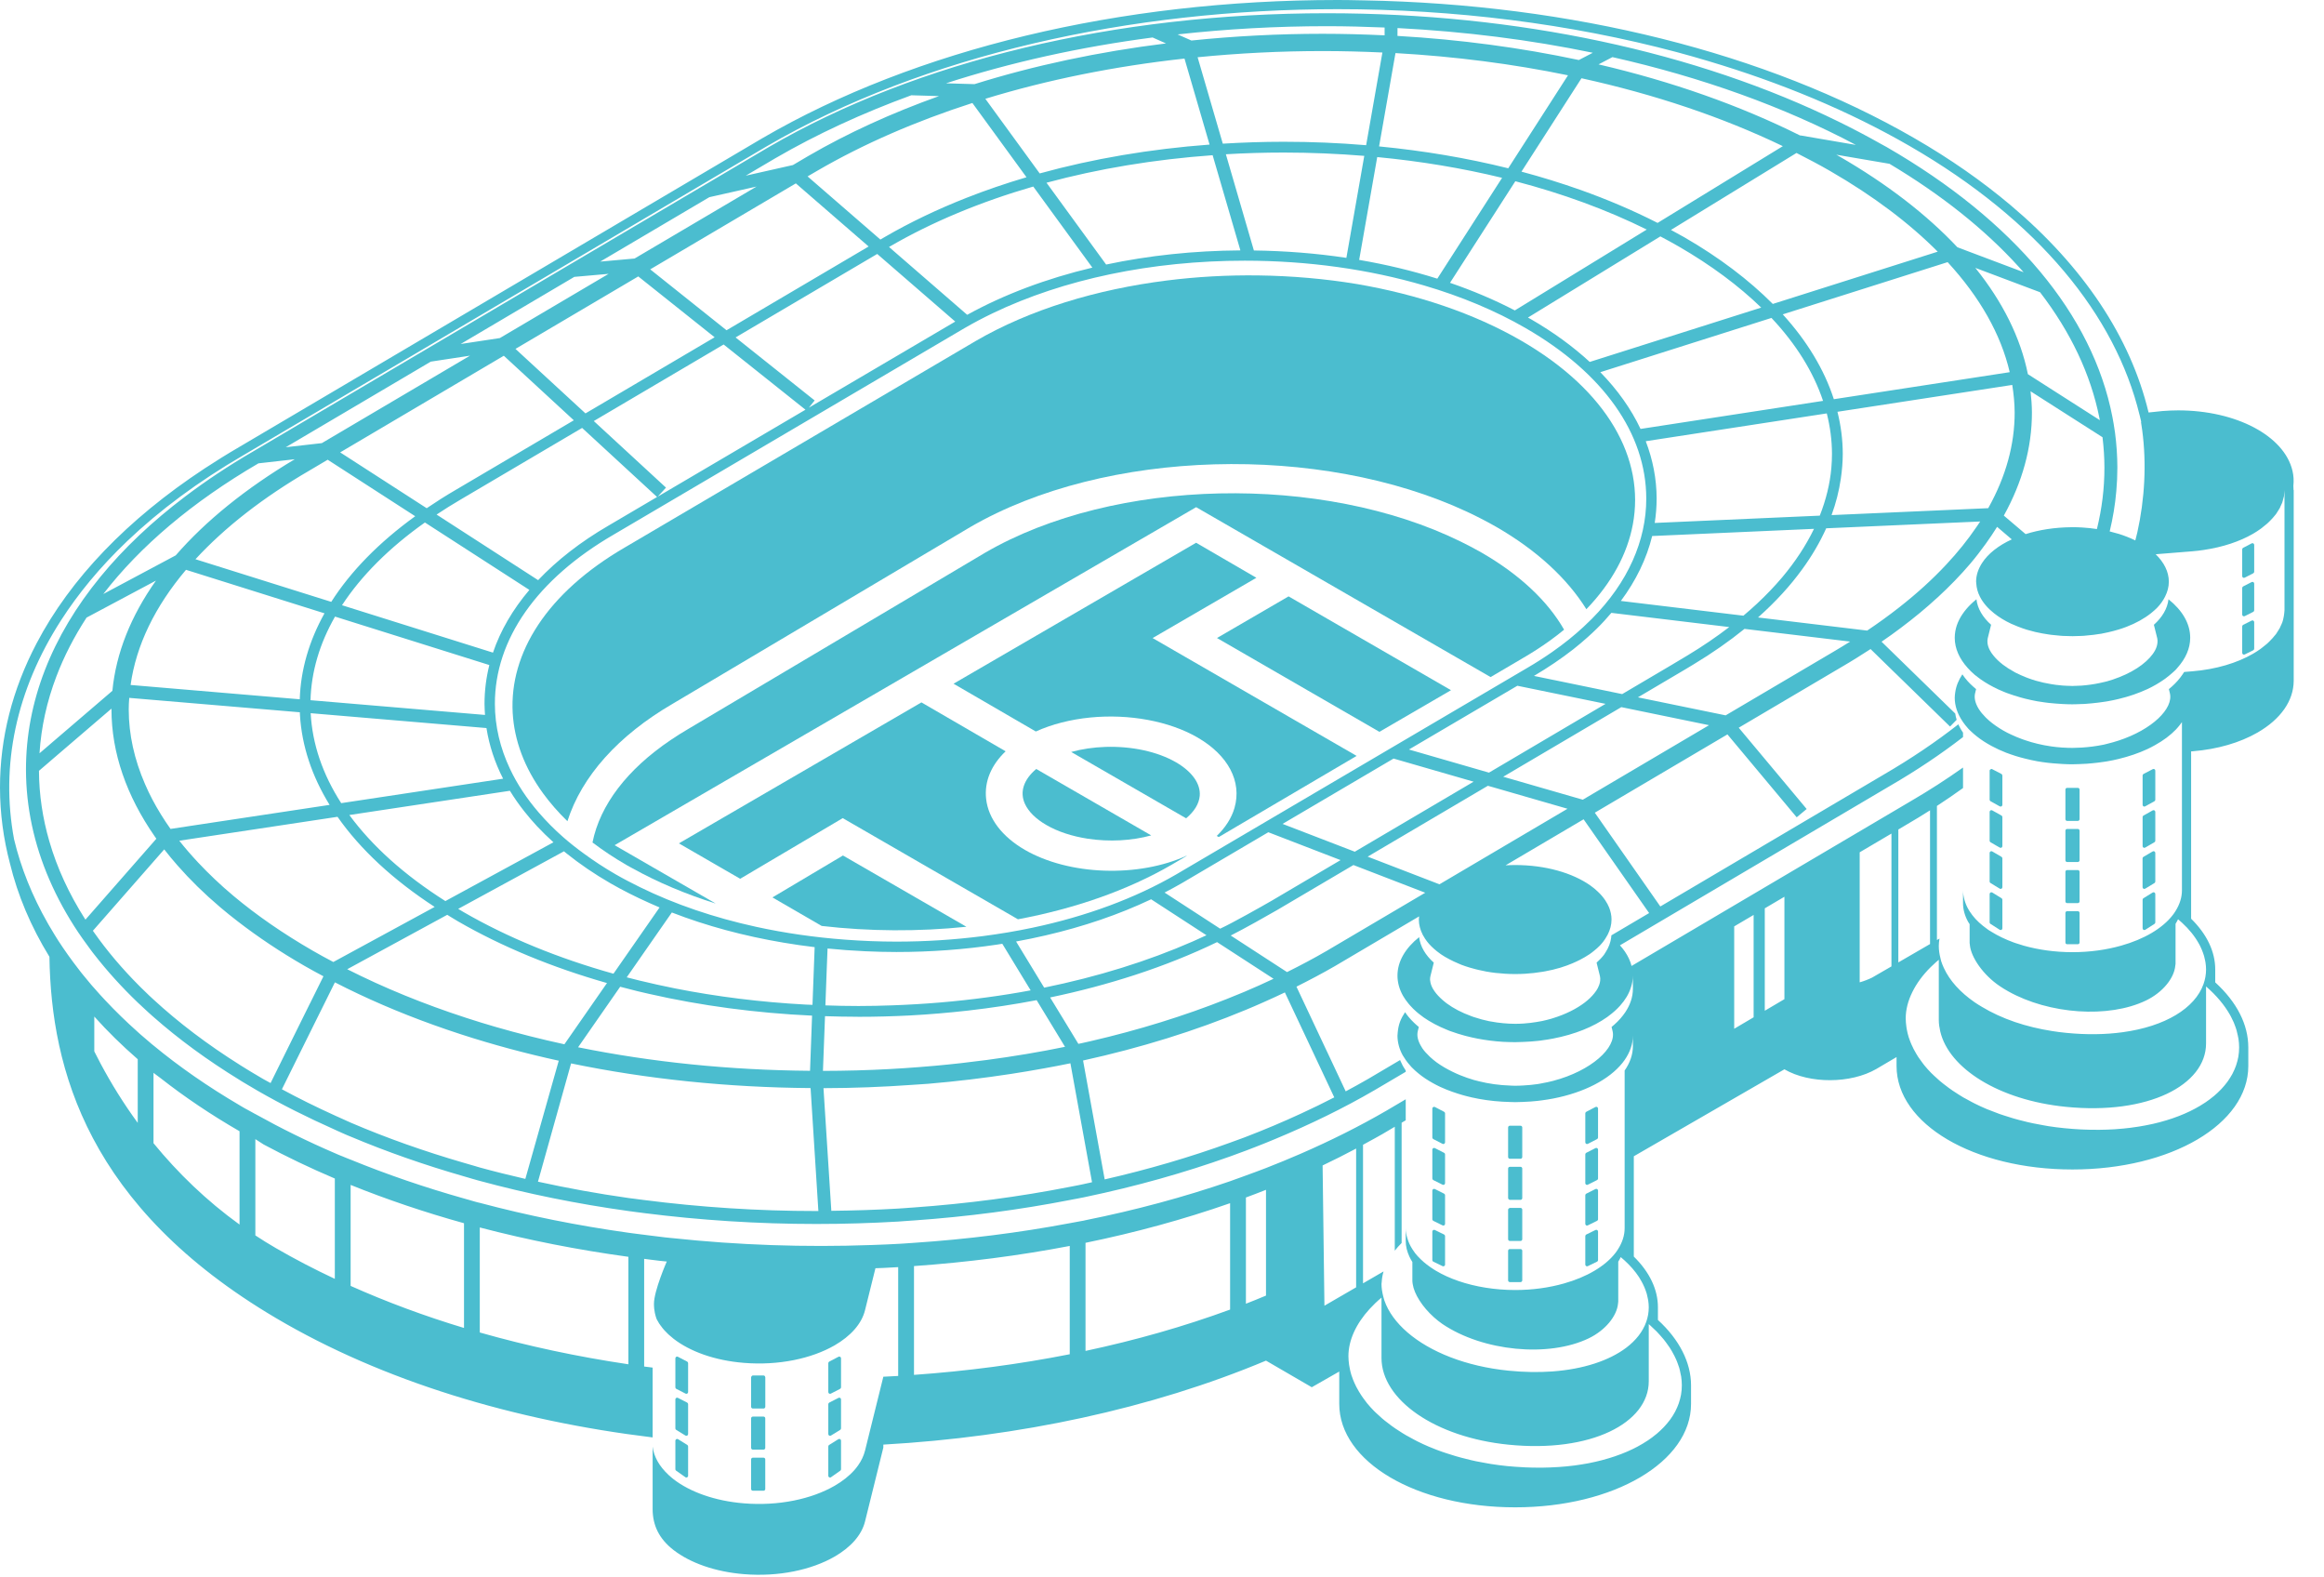 <svg width="56" height="38" viewBox="0 0 56 38" fill="none" xmlns="http://www.w3.org/2000/svg">
<path d="M54.052 13.197L54.257 13.09C54.285 13.075 54.318 13.096 54.318 13.127V13.774C54.318 13.789 54.309 13.804 54.295 13.811L54.09 13.916C54.062 13.931 54.029 13.91 54.029 13.879V13.234C54.029 13.219 54.038 13.204 54.052 13.197Z" fill="#4BBDCF"/>
<path d="M54.052 15.053L54.257 14.95C54.285 14.936 54.318 14.956 54.318 14.988V15.627C54.318 15.643 54.309 15.658 54.295 15.665L54.09 15.766C54.062 15.78 54.029 15.759 54.029 15.728V15.091C54.029 15.075 54.038 15.06 54.052 15.053Z" fill="#4BBDCF"/>
<path d="M54.257 14.022L54.052 14.127C54.038 14.134 54.029 14.149 54.029 14.165V14.806C54.029 14.837 54.062 14.857 54.09 14.843L54.295 14.74C54.309 14.733 54.318 14.718 54.318 14.703V14.059C54.318 14.028 54.285 14.008 54.257 14.022Z" fill="#4BBDCF"/>
<path d="M48.13 20.386L48.188 20.419C48.215 20.435 48.25 20.416 48.25 20.383V19.683C48.25 19.668 48.242 19.655 48.229 19.647L48.005 19.522C47.977 19.507 47.943 19.527 47.943 19.559V20.253C47.943 20.268 47.951 20.282 47.964 20.29L48.13 20.386Z" fill="#4BBDCF"/>
<path d="M48.188 19.426L47.965 19.302C47.963 19.302 47.962 19.3 47.961 19.299L47.959 19.297C47.95 19.289 47.943 19.278 47.943 19.266V18.565C47.943 18.557 47.946 18.549 47.951 18.543L47.983 18.524C47.99 18.523 47.997 18.525 48.004 18.529L48.228 18.645C48.239 18.651 48.246 18.663 48.248 18.676C48.249 18.678 48.25 18.68 48.25 18.682V19.389C48.25 19.421 48.216 19.441 48.188 19.426Z" fill="#4BBDCF"/>
<path d="M47.97 21.276L48.187 21.408C48.215 21.425 48.25 21.405 48.25 21.373V20.678C48.25 20.663 48.242 20.65 48.23 20.642L48.012 20.515L48.006 20.511C47.978 20.495 47.943 20.515 47.943 20.547V21.236C47.943 21.251 47.951 21.264 47.963 21.272L47.97 21.276Z" fill="#4BBDCF"/>
<path d="M47.972 22.262L47.962 22.256C47.95 22.248 47.943 22.235 47.943 22.221V21.537C47.943 21.504 47.979 21.484 48.007 21.501L48.23 21.639C48.243 21.647 48.25 21.66 48.25 21.674V22.364C48.25 22.397 48.214 22.416 48.186 22.399L48.124 22.359L47.972 22.262Z" fill="#4BBDCF"/>
<path d="M51.69 19.426L51.914 19.302C51.927 19.295 51.935 19.281 51.935 19.266V18.565C51.935 18.534 51.902 18.514 51.874 18.529L51.651 18.645C51.637 18.653 51.629 18.667 51.629 18.682V19.389C51.629 19.421 51.663 19.441 51.69 19.426Z" fill="#4BBDCF"/>
<path d="M51.916 21.272L51.692 21.408C51.664 21.425 51.628 21.405 51.628 21.373V20.678C51.628 20.664 51.636 20.65 51.649 20.642L51.873 20.511C51.901 20.495 51.935 20.515 51.935 20.547V21.236C51.935 21.251 51.928 21.264 51.916 21.272Z" fill="#4BBDCF"/>
<path d="M51.693 22.399L51.916 22.256C51.928 22.248 51.935 22.235 51.935 22.221V21.537C51.935 21.504 51.9 21.484 51.872 21.501L51.648 21.639C51.647 21.64 51.647 21.641 51.646 21.642C51.635 21.65 51.629 21.661 51.629 21.674V22.364C51.629 22.396 51.665 22.416 51.693 22.399Z" fill="#4BBDCF"/>
<path d="M51.791 20.361L51.691 20.419C51.663 20.435 51.629 20.415 51.629 20.383V19.683C51.629 19.668 51.637 19.654 51.65 19.647L51.792 19.568L51.873 19.522C51.901 19.507 51.935 19.527 51.935 19.558V20.253C51.935 20.268 51.928 20.282 51.915 20.289L51.791 20.361Z" fill="#4BBDCF"/>
<path d="M49.81 19.776H50.068C50.091 19.776 50.11 19.757 50.11 19.734V19.021C50.11 18.998 50.091 18.98 50.068 18.98H49.81C49.787 18.98 49.769 18.998 49.769 19.021V19.734C49.769 19.757 49.787 19.776 49.81 19.776Z" fill="#4BBDCF"/>
<path d="M50.068 20.766H49.81C49.787 20.766 49.769 20.747 49.769 20.724V20.012C49.769 19.989 49.787 19.97 49.81 19.97H50.068C50.091 19.97 50.11 19.989 50.11 20.012V20.724C50.11 20.747 50.091 20.766 50.068 20.766Z" fill="#4BBDCF"/>
<path d="M49.81 21.756H50.068C50.091 21.756 50.11 21.738 50.11 21.715V21.002C50.11 20.979 50.091 20.96 50.068 20.96H49.81C49.787 20.96 49.769 20.979 49.769 21.002V21.715C49.769 21.738 49.787 21.756 49.81 21.756Z" fill="#4BBDCF"/>
<path d="M50.068 22.747H49.81C49.787 22.747 49.769 22.728 49.769 22.705V21.992C49.769 21.969 49.787 21.951 49.81 21.951H50.068C50.091 21.951 50.11 21.969 50.11 21.992V22.705C50.11 22.728 50.091 22.747 50.068 22.747Z" fill="#4BBDCF"/>
<path d="M52.253 14.437C52.227 14.662 52.102 14.871 51.901 15.051L51.982 15.377C51.991 15.414 51.991 15.452 51.986 15.491C51.98 15.548 51.962 15.606 51.93 15.666C51.868 15.783 51.759 15.903 51.612 16.015C51.465 16.127 51.28 16.23 51.066 16.314L51.056 16.318L51.049 16.32C50.961 16.355 50.87 16.386 50.773 16.413C50.757 16.417 50.74 16.421 50.724 16.425C50.714 16.427 50.703 16.43 50.693 16.432C50.561 16.465 50.422 16.489 50.278 16.505L50.268 16.506L50.25 16.508C50.235 16.509 50.221 16.511 50.206 16.512L50.184 16.514C50.169 16.515 50.154 16.517 50.139 16.518L50.13 16.518C50.127 16.518 50.124 16.518 50.12 16.518C50.081 16.521 50.041 16.522 50.002 16.523C49.997 16.523 49.992 16.523 49.987 16.523C49.982 16.523 49.978 16.523 49.973 16.524C49.962 16.524 49.951 16.525 49.939 16.525C49.928 16.525 49.918 16.524 49.907 16.524C49.898 16.523 49.89 16.523 49.881 16.523C49.821 16.521 49.761 16.52 49.702 16.515C49.647 16.511 49.593 16.505 49.539 16.498C49.501 16.494 49.463 16.488 49.426 16.481C49.298 16.46 49.175 16.433 49.059 16.399C48.991 16.379 48.925 16.357 48.861 16.333C48.855 16.331 48.849 16.328 48.843 16.326L48.838 16.324L48.83 16.321L48.802 16.31C48.727 16.28 48.656 16.248 48.588 16.214C48.579 16.209 48.569 16.205 48.559 16.2C48.552 16.196 48.545 16.192 48.539 16.188C48.534 16.185 48.53 16.183 48.525 16.18C48.43 16.128 48.343 16.073 48.267 16.015C48.173 15.943 48.095 15.868 48.035 15.793C48 15.751 47.971 15.708 47.949 15.666C47.917 15.606 47.898 15.548 47.892 15.491C47.888 15.452 47.888 15.414 47.897 15.377L47.978 15.051C47.777 14.871 47.651 14.662 47.625 14.437C47.534 14.51 47.454 14.587 47.385 14.668C47.244 14.834 47.149 15.015 47.116 15.207C47.108 15.258 47.102 15.31 47.102 15.363C47.102 15.623 47.215 15.868 47.409 16.085C47.461 16.143 47.517 16.2 47.581 16.254C47.606 16.276 47.634 16.296 47.662 16.317L47.684 16.333C47.689 16.337 47.694 16.34 47.699 16.344C47.706 16.35 47.714 16.356 47.722 16.362C47.851 16.453 47.996 16.536 48.156 16.61C48.166 16.614 48.177 16.618 48.187 16.623L48.191 16.625C48.244 16.648 48.297 16.672 48.353 16.693C48.371 16.7 48.389 16.706 48.407 16.712C48.418 16.715 48.43 16.719 48.441 16.723L48.466 16.732L48.474 16.734C48.479 16.736 48.484 16.738 48.49 16.74C48.502 16.744 48.513 16.748 48.525 16.752C48.576 16.768 48.627 16.784 48.68 16.799L48.705 16.806C48.737 16.815 48.769 16.824 48.802 16.832C48.897 16.855 48.995 16.877 49.096 16.895C49.109 16.897 49.123 16.899 49.137 16.901C49.146 16.902 49.155 16.903 49.164 16.905C49.23 16.915 49.295 16.926 49.362 16.933C49.409 16.939 49.457 16.943 49.505 16.946L49.537 16.949C49.592 16.953 49.647 16.957 49.702 16.96C49.781 16.964 49.859 16.967 49.939 16.967C49.95 16.967 49.962 16.966 49.972 16.966C49.982 16.966 49.992 16.965 50.002 16.965C50.01 16.965 50.019 16.965 50.028 16.965C50.028 16.965 50.028 16.965 50.028 16.965C50.065 16.964 50.102 16.963 50.139 16.961C50.148 16.961 50.158 16.961 50.167 16.96C50.181 16.96 50.194 16.96 50.206 16.959L50.232 16.958L50.278 16.954C50.319 16.952 50.358 16.948 50.398 16.944L50.417 16.942C50.511 16.933 50.603 16.922 50.693 16.908C50.704 16.906 50.715 16.905 50.727 16.903C50.742 16.901 50.758 16.899 50.773 16.896C50.867 16.88 50.959 16.861 51.049 16.839C51.301 16.779 51.535 16.698 51.744 16.601C51.896 16.53 52.033 16.449 52.156 16.362C52.16 16.359 52.164 16.356 52.168 16.353C52.172 16.35 52.176 16.347 52.18 16.345C52.185 16.34 52.19 16.337 52.195 16.333C52.248 16.293 52.298 16.253 52.345 16.21L52.362 16.195C52.387 16.173 52.412 16.151 52.434 16.127C52.441 16.12 52.448 16.112 52.454 16.104C52.459 16.098 52.464 16.091 52.47 16.085C52.664 15.868 52.776 15.623 52.776 15.363C52.776 15.018 52.581 14.699 52.253 14.437Z" fill="#4BBDCF"/>
<path d="M32.7 6.843C34.145 7.091 35.508 7.544 36.649 8.203C38.743 9.412 39.642 11.056 39.345 12.636C39.212 13.344 38.839 14.039 38.226 14.676C37.761 13.931 37.028 13.255 36.064 12.698C35.834 12.566 35.595 12.443 35.349 12.328C31.82 10.682 26.636 10.805 23.375 12.7L16.216 16.95C14.896 17.717 14.016 18.704 13.673 19.783C13.449 19.566 13.254 19.342 13.087 19.113C12.635 18.493 12.392 17.835 12.354 17.174C12.274 15.735 13.173 14.283 15.057 13.188L23.512 8.214C24.819 7.455 26.424 6.971 28.112 6.758C28.84 6.666 29.583 6.625 30.326 6.635C31.126 6.646 31.924 6.715 32.7 6.843Z" fill="#4BBDCF"/>
<path d="M35.707 13.316C35.542 13.221 35.371 13.132 35.196 13.046C31.865 11.411 26.862 11.499 23.736 13.316L16.577 17.565C16.431 17.65 16.293 17.738 16.16 17.828C15.113 18.534 14.458 19.392 14.277 20.296C14.528 20.485 14.801 20.668 15.101 20.841C15.129 20.858 15.158 20.873 15.187 20.889C15.205 20.899 15.223 20.908 15.241 20.918C15.856 21.259 16.531 21.542 17.247 21.767L14.81 20.361L28.823 12.218L35.918 16.311L36.692 15.856C36.922 15.722 37.137 15.584 37.337 15.44C37.461 15.352 37.577 15.261 37.689 15.169C37.294 14.479 36.62 13.844 35.707 13.316Z" fill="#4BBDCF"/>
<path d="M28.822 13.075L30.274 13.919L27.774 15.371L32.69 18.21L29.367 20.165L29.319 20.138C29.53 19.935 29.677 19.705 29.747 19.463C29.93 18.828 29.596 18.193 28.852 17.764C28.173 17.372 27.209 17.193 26.272 17.285C25.795 17.332 25.343 17.448 24.96 17.622L22.977 16.471L28.822 13.075Z" fill="#4BBDCF"/>
<path d="M29.325 15.37L33.239 17.63L34.964 16.627L31.05 14.367L29.325 15.37Z" fill="#4BBDCF"/>
<path d="M26.211 20.205C25.833 20.147 25.488 20.034 25.216 19.876C24.962 19.73 24.783 19.553 24.697 19.365C24.567 19.081 24.666 18.779 24.97 18.525L27.74 20.125C27.271 20.254 26.732 20.284 26.211 20.205Z" fill="#4BBDCF"/>
<path d="M26.607 20.974C25.89 20.949 25.213 20.772 24.698 20.475C24.146 20.156 23.814 19.719 23.762 19.245C23.716 18.832 23.882 18.432 24.232 18.099L22.203 16.921L16.359 20.317L17.836 21.17L20.307 19.709L24.529 22.146C25.887 21.892 27.163 21.453 28.237 20.829L28.596 20.618L28.591 20.615C28.027 20.872 27.328 20.999 26.607 20.974Z" fill="#4BBDCF"/>
<path d="M28.334 18.362C27.892 18.107 27.274 17.973 26.639 17.993C26.354 18.002 26.07 18.044 25.812 18.115L28.581 19.713C28.779 19.549 28.891 19.364 28.909 19.175C28.935 18.884 28.726 18.588 28.334 18.362Z" fill="#4BBDCF"/>
<path d="M19.799 22.306L18.613 21.619L20.312 20.609L23.287 22.326C22.134 22.445 20.949 22.439 19.799 22.306Z" fill="#4BBDCF"/>
<path d="M34.538 28.428L34.539 28.429L34.761 28.54C34.788 28.554 34.821 28.534 34.821 28.503V27.81C34.821 27.794 34.813 27.779 34.798 27.772L34.575 27.658C34.563 27.652 34.55 27.653 34.539 27.658C34.525 27.665 34.514 27.678 34.514 27.695V28.391C34.514 28.407 34.523 28.421 34.538 28.428Z" fill="#4BBDCF"/>
<path d="M34.539 27.442L34.537 27.441C34.535 27.44 34.534 27.439 34.533 27.438L34.531 27.435C34.521 27.427 34.514 27.417 34.514 27.404V26.705C34.514 26.688 34.525 26.674 34.539 26.668C34.55 26.663 34.563 26.661 34.576 26.668L34.705 26.735L34.799 26.784C34.813 26.792 34.821 26.806 34.821 26.822V27.518C34.821 27.55 34.788 27.57 34.76 27.556L34.705 27.527L34.539 27.442Z" fill="#4BBDCF"/>
<path d="M34.538 29.41L34.539 29.411L34.545 29.414L34.705 29.493L34.761 29.52C34.789 29.534 34.821 29.514 34.821 29.483V28.793C34.821 28.777 34.812 28.763 34.798 28.756L34.575 28.644C34.563 28.638 34.55 28.639 34.539 28.644C34.525 28.651 34.514 28.664 34.514 28.681V29.373C34.514 29.389 34.524 29.403 34.538 29.41Z" fill="#4BBDCF"/>
<path d="M34.761 30.502L34.538 30.394C34.524 30.387 34.514 30.372 34.514 30.356V29.668C34.514 29.651 34.525 29.638 34.539 29.631C34.55 29.626 34.563 29.625 34.575 29.631L34.705 29.695L34.798 29.74C34.81 29.746 34.817 29.758 34.819 29.771C34.82 29.772 34.82 29.773 34.82 29.774C34.821 29.775 34.821 29.777 34.821 29.778V30.464C34.821 30.468 34.821 30.471 34.82 30.474C34.819 30.479 34.817 30.482 34.815 30.486C34.809 30.495 34.801 30.5 34.791 30.503L34.782 30.506L34.778 30.506L34.775 30.505L34.774 30.505L34.77 30.505C34.767 30.504 34.764 30.503 34.761 30.502Z" fill="#4BBDCF"/>
<path d="M38.261 27.556L38.484 27.441C38.498 27.434 38.507 27.42 38.507 27.404V26.705C38.507 26.673 38.473 26.653 38.445 26.668L38.222 26.784C38.208 26.792 38.2 26.806 38.2 26.822V27.518C38.2 27.55 38.233 27.57 38.261 27.556Z" fill="#4BBDCF"/>
<path d="M38.483 29.41L38.26 29.52C38.232 29.534 38.2 29.514 38.2 29.483V28.793C38.2 28.777 38.209 28.763 38.223 28.756L38.446 28.644C38.474 28.63 38.507 28.65 38.507 28.681V29.373C38.507 29.389 38.498 29.403 38.483 29.41Z" fill="#4BBDCF"/>
<path d="M38.26 30.502L38.483 30.394C38.497 30.387 38.507 30.372 38.507 30.356V29.668C38.507 29.637 38.474 29.617 38.446 29.631L38.223 29.74C38.21 29.747 38.202 29.76 38.201 29.774C38.201 29.776 38.2 29.777 38.2 29.778V30.464C38.2 30.495 38.232 30.515 38.26 30.502Z" fill="#4BBDCF"/>
<path d="M38.26 28.54C38.241 28.55 38.219 28.543 38.208 28.526C38.203 28.52 38.2 28.512 38.2 28.503V27.81C38.2 27.794 38.209 27.779 38.222 27.772L38.356 27.704L38.446 27.658C38.474 27.644 38.507 27.664 38.507 27.695V28.391C38.507 28.407 38.498 28.421 38.483 28.428L38.351 28.495L38.26 28.54Z" fill="#4BBDCF"/>
<path d="M36.34 27.873C36.34 27.896 36.359 27.915 36.382 27.915H36.639C36.662 27.915 36.681 27.896 36.681 27.873V27.161C36.681 27.137 36.662 27.119 36.639 27.119H36.382C36.359 27.119 36.34 27.137 36.34 27.161V27.873Z" fill="#4BBDCF"/>
<path d="M36.681 28.863C36.681 28.886 36.662 28.905 36.639 28.905H36.382C36.367 28.905 36.356 28.896 36.349 28.885C36.345 28.878 36.34 28.872 36.34 28.863V28.151C36.34 28.128 36.359 28.109 36.382 28.109H36.639C36.662 28.109 36.681 28.128 36.681 28.151V28.863Z" fill="#4BBDCF"/>
<path d="M36.34 29.853C36.34 29.877 36.359 29.895 36.382 29.895H36.639C36.662 29.895 36.681 29.877 36.681 29.853V29.141C36.681 29.118 36.662 29.099 36.639 29.099H36.382C36.378 29.099 36.375 29.101 36.372 29.103C36.37 29.104 36.369 29.105 36.367 29.105C36.361 29.11 36.355 29.114 36.349 29.119C36.345 29.125 36.34 29.133 36.34 29.141V29.853Z" fill="#4BBDCF"/>
<path d="M36.681 30.844C36.681 30.867 36.662 30.886 36.639 30.886H36.382C36.359 30.886 36.34 30.867 36.34 30.844V30.131C36.34 30.108 36.359 30.09 36.382 30.09H36.639C36.662 30.09 36.681 30.108 36.681 30.131V30.844Z" fill="#4BBDCF"/>
<path fill-rule="evenodd" clip-rule="evenodd" d="M55.262 11.704C55.265 11.739 55.266 11.773 55.266 11.806H55.27V16.402C55.267 16.882 54.958 17.324 54.399 17.647C53.972 17.893 53.434 18.049 52.842 18.098L52.798 18.101V22.132C53.179 22.506 53.379 22.927 53.379 23.353V23.665C53.901 24.142 54.176 24.682 54.176 25.233V25.681C54.176 27.079 52.315 28.173 49.938 28.173C47.561 28.173 45.7 27.079 45.7 25.681V25.465L45.211 25.753C44.598 26.107 43.607 26.114 42.998 25.76L39.369 27.855V30.271C39.75 30.645 39.95 31.066 39.95 31.492V31.798C40.465 32.269 40.748 32.824 40.748 33.371V33.82C40.748 35.218 38.886 36.312 36.509 36.312C34.133 36.312 32.271 35.218 32.271 33.82V33.041L31.609 33.419L30.506 32.778C27.741 33.937 24.544 34.617 21.285 34.801V34.873L20.844 36.653C20.761 36.986 20.494 37.278 20.111 37.499C19.557 37.819 18.761 37.99 17.928 37.922C17.223 37.865 16.628 37.647 16.233 37.343C15.877 37.068 15.728 36.742 15.726 36.358V34.849C15.755 35.094 15.889 35.325 16.104 35.526L16.112 35.534C16.15 35.569 16.189 35.603 16.233 35.637C16.628 35.941 17.223 36.159 17.928 36.216C18.761 36.284 19.557 36.113 20.111 35.793C20.302 35.683 20.465 35.554 20.59 35.412C20.621 35.377 20.65 35.34 20.676 35.303C20.756 35.191 20.812 35.072 20.844 34.947L21.285 33.167V33.165C21.303 33.164 21.32 33.163 21.338 33.163C21.44 33.158 21.541 33.153 21.643 33.147V30.526L21.619 30.527C21.508 30.533 21.397 30.54 21.285 30.545C21.25 30.547 21.214 30.548 21.178 30.549C21.151 30.55 21.122 30.551 21.095 30.552L20.844 31.563C20.761 31.897 20.494 32.188 20.111 32.41C19.557 32.729 18.761 32.9 17.928 32.832C17.223 32.776 16.628 32.558 16.233 32.253C16.192 32.221 16.153 32.188 16.117 32.155C16.115 32.154 16.114 32.152 16.113 32.151C16.109 32.148 16.105 32.144 16.101 32.14C16.095 32.135 16.089 32.129 16.084 32.123C16.081 32.12 16.078 32.117 16.075 32.114C16.072 32.112 16.07 32.109 16.067 32.106C16.065 32.103 16.062 32.101 16.059 32.098C16.056 32.094 16.052 32.09 16.048 32.086C16.036 32.074 16.024 32.063 16.013 32.051C16.009 32.045 16.004 32.04 15.999 32.034C15.995 32.03 15.991 32.026 15.987 32.021L15.967 31.997C15.963 31.991 15.958 31.986 15.954 31.98C15.951 31.976 15.948 31.971 15.944 31.966C15.941 31.962 15.937 31.957 15.934 31.953C15.93 31.948 15.926 31.943 15.922 31.938C15.914 31.926 15.904 31.914 15.896 31.901C15.895 31.9 15.894 31.898 15.893 31.896C15.892 31.894 15.89 31.892 15.888 31.89C15.886 31.887 15.884 31.885 15.882 31.882C15.876 31.873 15.872 31.864 15.867 31.855C15.864 31.85 15.861 31.846 15.859 31.841C15.858 31.839 15.856 31.836 15.855 31.834C15.85 31.824 15.843 31.815 15.838 31.806C15.837 31.803 15.835 31.8 15.833 31.798C15.831 31.794 15.829 31.791 15.828 31.788C15.824 31.781 15.821 31.774 15.819 31.767C15.818 31.764 15.816 31.76 15.815 31.756C15.799 31.709 15.758 31.587 15.758 31.411C15.758 31.092 16.067 30.39 16.067 30.39C16.045 30.388 16.023 30.386 16.002 30.384C15.98 30.382 15.959 30.38 15.937 30.377C15.928 30.376 15.919 30.375 15.911 30.375C15.903 30.374 15.895 30.373 15.887 30.372C15.812 30.364 15.736 30.354 15.661 30.344C15.615 30.338 15.569 30.332 15.522 30.326V32.92C15.565 32.926 15.607 32.931 15.65 32.936C15.675 32.939 15.7 32.942 15.726 32.946V34.628C12.393 34.224 9.225 33.274 6.647 31.751C2.128 29.082 1.233 25.772 1.191 23.049C0.742 22.318 0.425 21.564 0.24 20.801C0.082 20.204 0.001 19.595 8.93343e-06 18.978C-0.002 17.777 0.299 16.608 0.88 15.501C1.695 13.945 3.065 12.513 4.928 11.287C5.195 11.112 5.47 10.94 5.757 10.773L18.374 3.327C22.066 1.181 26.988 0 32.232 0C32.407 0 32.582 0.003 32.756 0.007C32.794 0.007 32.833 0.008 32.871 0.009C37.876 0.101 42.563 1.269 46.128 3.328C46.995 3.828 47.769 4.37 48.452 4.946C50.203 6.422 51.338 8.123 51.773 9.937L52.106 9.902C52.232 9.892 52.36 9.886 52.486 9.886C53.883 9.886 55.041 10.498 55.24 11.34C55.268 11.457 55.275 11.576 55.262 11.704ZM55.048 11.806C55.048 11.824 55.046 11.842 55.044 11.86C55.043 11.869 55.042 11.877 55.041 11.886C55.041 11.887 55.041 11.888 55.041 11.889C55.041 11.891 55.041 11.893 55.04 11.894C55.038 11.915 55.038 11.936 55.035 11.956C55.033 11.967 55.029 11.978 55.026 11.988C55.024 11.996 55.022 12.003 55.02 12.01C55.02 12.013 55.019 12.015 55.018 12.018C55.017 12.021 55.017 12.024 55.016 12.026C55.014 12.034 55.012 12.041 55.01 12.049C55.006 12.067 55.002 12.085 54.995 12.103C54.995 12.104 54.994 12.105 54.994 12.106C54.993 12.107 54.993 12.108 54.993 12.109C54.99 12.117 54.986 12.126 54.982 12.134C54.979 12.14 54.976 12.146 54.973 12.153C54.972 12.156 54.97 12.159 54.969 12.163C54.966 12.169 54.963 12.175 54.96 12.181C54.951 12.202 54.943 12.224 54.932 12.245C54.93 12.249 54.928 12.252 54.925 12.255C54.923 12.258 54.921 12.261 54.919 12.265C54.906 12.288 54.891 12.311 54.876 12.334L54.872 12.339C54.863 12.353 54.855 12.368 54.845 12.382C54.837 12.393 54.827 12.404 54.818 12.415C54.801 12.436 54.784 12.457 54.765 12.478C54.741 12.505 54.715 12.532 54.688 12.559C54.669 12.578 54.65 12.596 54.63 12.614L54.624 12.619C54.593 12.646 54.56 12.673 54.525 12.699C54.519 12.704 54.513 12.71 54.506 12.715C54.494 12.724 54.483 12.733 54.47 12.742C54.413 12.783 54.353 12.822 54.288 12.86C53.969 13.044 53.564 13.18 53.105 13.248C53.013 13.262 52.92 13.274 52.825 13.281L51.944 13.352C52.144 13.547 52.261 13.772 52.261 14.013C52.261 14.139 52.228 14.259 52.17 14.374C52.123 14.467 52.061 14.556 51.981 14.639C51.936 14.685 51.885 14.729 51.832 14.772C51.67 14.901 51.469 15.013 51.237 15.102C51.177 15.125 51.114 15.146 51.049 15.166C51.008 15.179 50.964 15.191 50.921 15.202L50.909 15.205C50.841 15.223 50.77 15.239 50.698 15.253C50.697 15.253 50.695 15.254 50.693 15.254C50.684 15.255 50.676 15.258 50.667 15.259C50.662 15.26 50.656 15.261 50.651 15.263C50.644 15.264 50.637 15.266 50.63 15.267C50.622 15.268 50.614 15.269 50.606 15.27C50.554 15.279 50.502 15.287 50.448 15.293C50.392 15.3 50.336 15.306 50.278 15.31C50.275 15.311 50.271 15.311 50.267 15.311C50.258 15.312 50.249 15.313 50.24 15.314C50.229 15.315 50.218 15.316 50.206 15.317C50.184 15.318 50.161 15.319 50.139 15.32C50.094 15.322 50.047 15.323 50.002 15.324C49.981 15.325 49.96 15.326 49.939 15.326C49.933 15.326 49.927 15.326 49.921 15.325C49.915 15.325 49.908 15.325 49.902 15.325C49.835 15.324 49.768 15.323 49.702 15.319C49.698 15.319 49.693 15.319 49.689 15.318C49.684 15.318 49.68 15.317 49.675 15.317C49.663 15.316 49.652 15.315 49.639 15.314C49.567 15.309 49.496 15.302 49.426 15.293C49.416 15.291 49.407 15.29 49.398 15.289C49.385 15.287 49.371 15.285 49.357 15.283L49.321 15.277C49.284 15.272 49.248 15.266 49.211 15.259C49.152 15.248 49.093 15.236 49.036 15.223C49.024 15.22 49.012 15.217 49 15.213C48.99 15.21 48.98 15.207 48.969 15.205C48.923 15.193 48.877 15.181 48.833 15.168C48.761 15.145 48.692 15.121 48.626 15.095C48.569 15.073 48.515 15.05 48.462 15.026C48.305 14.953 48.166 14.867 48.047 14.772C47.897 14.653 47.782 14.519 47.709 14.374C47.657 14.273 47.628 14.166 47.621 14.057C47.621 14.05 47.62 14.044 47.62 14.038C47.618 14.03 47.617 14.021 47.617 14.013C47.617 13.856 47.669 13.705 47.759 13.565C47.904 13.339 48.154 13.142 48.477 12.994L48.123 12.692C48.038 12.829 47.947 12.964 47.85 13.099C47.733 13.261 47.61 13.422 47.475 13.581C47.24 13.858 46.975 14.129 46.687 14.395L46.684 14.396C46.413 14.647 46.117 14.891 45.799 15.129C45.651 15.241 45.497 15.351 45.339 15.459L47.114 17.189C47.121 17.24 47.133 17.291 47.148 17.34L46.989 17.503L45.666 16.213L45.664 16.212L45.074 15.636C44.855 15.778 44.632 15.919 44.396 16.056L41.897 17.531L42.904 18.735L42.985 18.832L42.986 18.833L43.534 19.489L43.294 19.689L41.625 17.692L38.429 19.578L40.008 21.837L45.391 18.66C46.048 18.278 46.648 17.873 47.189 17.449C47.191 17.453 47.192 17.456 47.194 17.46C47.197 17.466 47.199 17.472 47.202 17.478C47.228 17.533 47.259 17.586 47.294 17.639C47.296 17.641 47.297 17.643 47.299 17.645C47.3 17.647 47.301 17.648 47.302 17.65V17.756C46.77 18.167 46.186 18.559 45.548 18.929L39.035 22.773C39.079 22.822 39.119 22.872 39.154 22.923C39.23 23.034 39.284 23.15 39.315 23.27L46.033 19.306C46.483 19.044 46.905 18.772 47.302 18.49V18.984C47.099 19.13 46.89 19.274 46.673 19.415V22.646L46.735 22.61C46.724 22.671 46.718 22.732 46.718 22.792C46.718 22.892 46.734 22.99 46.759 23.088C46.761 23.095 46.763 23.102 46.764 23.11C46.766 23.116 46.767 23.122 46.769 23.128C46.77 23.136 46.772 23.144 46.774 23.151C46.792 23.207 46.814 23.263 46.839 23.317C46.978 23.622 47.234 23.905 47.583 24.146C47.639 24.184 47.698 24.221 47.758 24.256C47.992 24.397 48.258 24.52 48.553 24.621C48.83 24.715 49.132 24.789 49.453 24.839C49.56 24.856 49.669 24.87 49.78 24.881C50.276 24.931 50.736 24.923 51.145 24.867C52.173 24.728 52.889 24.289 53.096 23.709C53.136 23.596 53.158 23.477 53.158 23.354V23.352C53.158 23.298 53.153 23.244 53.145 23.19C53.143 23.176 53.14 23.162 53.137 23.148C53.136 23.142 53.134 23.135 53.133 23.128C53.126 23.096 53.119 23.063 53.11 23.03C53.102 23.004 53.093 22.978 53.084 22.952C53.075 22.927 53.066 22.901 53.055 22.877C53.042 22.846 53.029 22.815 53.013 22.785C53.007 22.772 52.999 22.759 52.992 22.745L52.986 22.735C52.888 22.557 52.751 22.386 52.577 22.227C52.547 22.2 52.516 22.172 52.483 22.145C52.466 22.182 52.445 22.219 52.423 22.255V23.215C52.423 23.221 52.422 23.227 52.421 23.234C52.42 23.243 52.418 23.252 52.417 23.261C52.391 23.567 52.11 23.909 51.713 24.101C50.81 24.538 49.374 24.432 48.394 23.883C48.322 23.843 48.253 23.801 48.187 23.756C47.788 23.488 47.495 23.062 47.467 22.767C47.467 22.764 47.466 22.761 47.466 22.758C47.465 22.754 47.465 22.75 47.465 22.746C47.464 22.742 47.464 22.738 47.463 22.734C47.462 22.729 47.461 22.724 47.461 22.72V22.263C47.457 22.257 47.453 22.25 47.449 22.244C47.441 22.233 47.433 22.221 47.426 22.209C47.346 22.066 47.302 21.914 47.302 21.756V21.447C47.302 21.527 47.316 21.605 47.337 21.681C47.36 21.762 47.393 21.841 47.438 21.917C47.445 21.929 47.454 21.942 47.461 21.954C47.502 22.017 47.548 22.079 47.603 22.138C47.656 22.195 47.714 22.249 47.779 22.301C47.808 22.324 47.839 22.347 47.87 22.37C47.875 22.374 47.881 22.378 47.886 22.382C47.895 22.388 47.903 22.395 47.912 22.401C47.921 22.407 47.93 22.412 47.939 22.418C47.951 22.425 47.963 22.432 47.974 22.439C47.975 22.44 47.976 22.44 47.977 22.441C47.978 22.442 47.979 22.442 47.98 22.443C48.141 22.544 48.325 22.632 48.528 22.706C48.536 22.708 48.545 22.711 48.553 22.714C48.559 22.716 48.564 22.718 48.569 22.72C48.633 22.742 48.699 22.762 48.767 22.782C49.12 22.881 49.518 22.938 49.939 22.938C50.361 22.938 50.758 22.881 51.112 22.781C51.665 22.626 52.108 22.365 52.356 22.043C52.381 22.012 52.402 21.979 52.423 21.946C52.521 21.79 52.577 21.622 52.577 21.447V17.396C52.56 17.42 52.542 17.443 52.524 17.467C52.495 17.502 52.467 17.538 52.434 17.572C52.3 17.712 52.13 17.839 51.931 17.949C51.871 17.983 51.809 18.015 51.744 18.046C51.535 18.143 51.301 18.223 51.049 18.284C50.959 18.306 50.867 18.325 50.773 18.341C50.758 18.344 50.742 18.346 50.727 18.348C50.715 18.349 50.704 18.351 50.693 18.353C50.603 18.367 50.511 18.378 50.417 18.387C50.371 18.392 50.325 18.396 50.278 18.399C50.213 18.404 50.148 18.406 50.082 18.408C50.055 18.408 50.028 18.41 50.002 18.41C49.989 18.41 49.976 18.411 49.963 18.411C49.955 18.412 49.947 18.412 49.939 18.412C49.859 18.412 49.781 18.409 49.702 18.405C49.636 18.402 49.571 18.397 49.505 18.391C49.496 18.39 49.486 18.39 49.477 18.389C49.433 18.385 49.388 18.381 49.345 18.376C49.26 18.366 49.177 18.354 49.096 18.34C48.995 18.322 48.897 18.3 48.802 18.276C48.722 18.257 48.645 18.235 48.569 18.212C48.557 18.208 48.546 18.204 48.534 18.2L48.525 18.197C48.469 18.179 48.414 18.161 48.361 18.14C48.359 18.14 48.358 18.139 48.356 18.139C48.355 18.139 48.354 18.138 48.353 18.138C48.224 18.088 48.103 18.032 47.99 17.971C47.858 17.9 47.738 17.823 47.632 17.738C47.58 17.697 47.531 17.655 47.486 17.611C47.479 17.603 47.47 17.596 47.463 17.589C47.459 17.585 47.455 17.581 47.451 17.577C47.445 17.57 47.438 17.564 47.432 17.558C47.405 17.528 47.38 17.497 47.355 17.467C47.337 17.444 47.319 17.421 47.303 17.397L47.302 17.396C47.298 17.39 47.295 17.385 47.292 17.38C47.29 17.377 47.288 17.374 47.286 17.371C47.169 17.196 47.102 17.006 47.102 16.808C47.102 16.764 47.108 16.722 47.114 16.679C47.135 16.527 47.195 16.382 47.286 16.245C47.324 16.302 47.367 16.357 47.415 16.411C47.456 16.456 47.5 16.5 47.548 16.542C47.57 16.562 47.593 16.581 47.617 16.601L47.593 16.699C47.566 16.808 47.595 16.931 47.667 17.056C47.672 17.065 47.678 17.074 47.684 17.083C47.724 17.147 47.777 17.212 47.841 17.276L47.863 17.298C47.907 17.341 47.955 17.383 48.009 17.424C48.114 17.505 48.234 17.582 48.371 17.653C48.392 17.664 48.414 17.674 48.436 17.684C48.444 17.688 48.453 17.692 48.461 17.696C48.545 17.735 48.632 17.773 48.725 17.806C48.742 17.812 48.759 17.818 48.777 17.824C48.785 17.827 48.793 17.83 48.802 17.833C48.994 17.898 49.203 17.949 49.426 17.981C49.509 17.993 49.595 18.002 49.682 18.008C49.684 18.008 49.688 18.009 49.691 18.009C49.694 18.009 49.698 18.009 49.702 18.009C49.78 18.014 49.859 18.017 49.939 18.017C49.957 18.017 49.974 18.016 49.992 18.015C49.995 18.015 49.998 18.015 50.002 18.015C50.048 18.014 50.093 18.013 50.139 18.01C50.142 18.01 50.146 18.01 50.149 18.01C50.192 18.008 50.235 18.004 50.278 18C50.325 17.995 50.371 17.991 50.417 17.985C50.511 17.973 50.604 17.957 50.693 17.939C50.709 17.935 50.725 17.931 50.741 17.927C50.751 17.924 50.762 17.922 50.773 17.919C50.868 17.896 50.96 17.87 51.049 17.841C51.858 17.577 52.378 17.068 52.286 16.699L52.262 16.601C52.286 16.581 52.308 16.562 52.331 16.542C52.436 16.449 52.523 16.349 52.593 16.245C52.596 16.241 52.598 16.236 52.601 16.233C52.611 16.218 52.621 16.203 52.63 16.188L52.825 16.172C53.4 16.125 53.905 15.971 54.288 15.75C54.353 15.713 54.413 15.673 54.47 15.633C54.49 15.618 54.507 15.604 54.526 15.589C54.562 15.562 54.597 15.534 54.63 15.505C54.649 15.487 54.667 15.47 54.685 15.452L54.688 15.449C54.715 15.423 54.741 15.396 54.765 15.368C54.779 15.353 54.792 15.337 54.804 15.321C54.809 15.316 54.814 15.31 54.818 15.305C54.827 15.294 54.837 15.284 54.845 15.272C54.848 15.269 54.85 15.265 54.852 15.262C54.854 15.258 54.856 15.254 54.859 15.251C54.862 15.246 54.866 15.24 54.869 15.235C54.871 15.231 54.873 15.227 54.876 15.224L54.879 15.219C54.893 15.198 54.907 15.177 54.919 15.155C54.921 15.152 54.923 15.149 54.925 15.145C54.928 15.142 54.93 15.139 54.932 15.135C54.939 15.122 54.945 15.108 54.95 15.094C54.954 15.087 54.957 15.079 54.96 15.072C54.963 15.065 54.967 15.058 54.97 15.052C54.978 15.035 54.986 15.018 54.992 15C54.993 14.998 54.995 14.995 54.995 14.993C55.004 14.97 55.009 14.947 55.015 14.923C55.017 14.916 55.018 14.908 55.02 14.901C55.02 14.901 55.02 14.901 55.02 14.901C55.03 14.86 55.037 14.819 55.041 14.778L55.041 14.776C55.043 14.76 55.045 14.744 55.046 14.727C55.047 14.717 55.048 14.707 55.048 14.696V11.806ZM53.736 24.45C53.599 24.208 53.404 23.977 53.158 23.764V25.137C53.158 26.139 51.765 26.863 49.78 26.664C48.166 26.503 46.961 25.737 46.753 24.847C46.733 24.757 46.718 24.667 46.718 24.575V23.121C46.696 23.14 46.674 23.159 46.652 23.178L46.647 23.182C46.603 23.221 46.56 23.261 46.52 23.301C46.33 23.49 46.182 23.692 46.081 23.898C45.977 24.108 45.921 24.322 45.921 24.531C45.921 24.6 45.928 24.669 45.937 24.737C45.94 24.754 45.942 24.772 45.945 24.79C45.957 24.855 45.972 24.92 45.992 24.985C45.996 24.999 46.002 25.012 46.007 25.026C46.023 25.076 46.043 25.125 46.065 25.174C46.074 25.194 46.084 25.214 46.094 25.234C46.097 25.24 46.099 25.246 46.102 25.252C46.104 25.257 46.107 25.262 46.109 25.267C46.129 25.305 46.151 25.344 46.173 25.382L46.181 25.395C46.196 25.421 46.211 25.446 46.227 25.47C46.255 25.512 46.285 25.552 46.316 25.593C46.323 25.602 46.33 25.611 46.336 25.62C46.348 25.636 46.359 25.652 46.372 25.667C46.423 25.729 46.478 25.79 46.537 25.85C46.548 25.862 46.561 25.874 46.574 25.885C46.583 25.894 46.593 25.903 46.602 25.912C46.645 25.953 46.688 25.993 46.734 26.032C46.762 26.057 46.792 26.08 46.822 26.104C46.866 26.139 46.91 26.173 46.956 26.206C46.988 26.23 47.021 26.253 47.055 26.276C47.103 26.309 47.153 26.341 47.203 26.372C47.238 26.393 47.272 26.415 47.307 26.436C47.365 26.469 47.425 26.502 47.486 26.533C47.498 26.54 47.509 26.546 47.521 26.552C47.54 26.562 47.559 26.573 47.579 26.582C47.672 26.629 47.768 26.673 47.867 26.715C47.877 26.719 47.887 26.723 47.897 26.727C47.906 26.73 47.915 26.734 47.923 26.737C48.007 26.771 48.092 26.804 48.179 26.835C48.216 26.849 48.255 26.861 48.293 26.873C48.364 26.897 48.436 26.92 48.51 26.941C48.553 26.954 48.596 26.966 48.64 26.977C48.713 26.997 48.787 27.015 48.862 27.033C48.906 27.043 48.95 27.053 48.995 27.062C49.077 27.079 49.16 27.095 49.243 27.109C49.283 27.116 49.322 27.123 49.362 27.13C49.487 27.149 49.613 27.166 49.741 27.178C49.879 27.192 50.015 27.202 50.148 27.209C50.154 27.209 50.159 27.209 50.165 27.209C50.169 27.21 50.174 27.21 50.178 27.21C50.305 27.216 50.429 27.218 50.552 27.217C50.56 27.217 50.568 27.217 50.576 27.217C50.583 27.218 50.59 27.218 50.597 27.217C50.716 27.216 50.831 27.212 50.945 27.205C50.951 27.204 50.956 27.204 50.962 27.204C50.974 27.203 50.985 27.202 50.996 27.201C51.108 27.194 51.217 27.183 51.323 27.17C51.333 27.169 51.343 27.168 51.353 27.166C51.36 27.165 51.367 27.165 51.374 27.163C51.48 27.15 51.583 27.133 51.684 27.114C51.699 27.112 51.715 27.109 51.73 27.105C51.831 27.086 51.929 27.064 52.024 27.039L52.06 27.029C52.157 27.003 52.251 26.975 52.342 26.944L52.364 26.936C52.458 26.904 52.549 26.869 52.636 26.831C52.725 26.793 52.809 26.752 52.889 26.709C52.894 26.707 52.898 26.705 52.902 26.702C52.979 26.661 53.052 26.617 53.121 26.571C53.123 26.57 53.125 26.568 53.127 26.567C53.132 26.564 53.137 26.561 53.142 26.558C53.209 26.513 53.271 26.466 53.33 26.417C53.334 26.414 53.338 26.411 53.342 26.408C53.346 26.405 53.349 26.402 53.353 26.399C53.41 26.351 53.463 26.301 53.513 26.249L53.533 26.228C53.582 26.176 53.626 26.123 53.667 26.068L53.683 26.046C53.722 25.99 53.758 25.933 53.79 25.875C53.793 25.868 53.796 25.862 53.8 25.855C53.831 25.795 53.858 25.733 53.88 25.671L53.884 25.658C53.906 25.592 53.924 25.526 53.936 25.458C53.948 25.384 53.955 25.308 53.955 25.232C53.955 25.162 53.949 25.093 53.939 25.024C53.936 25.005 53.932 24.985 53.927 24.966C53.925 24.956 53.923 24.946 53.921 24.936L53.918 24.926C53.911 24.891 53.904 24.857 53.894 24.823C53.883 24.783 53.868 24.743 53.853 24.703L53.849 24.692C53.841 24.672 53.834 24.651 53.825 24.63C53.804 24.582 53.78 24.533 53.755 24.485C53.75 24.477 53.746 24.468 53.741 24.46C53.739 24.457 53.737 24.453 53.736 24.45ZM45.743 19.983V23.185L46.507 22.742V19.521C46.32 19.64 46.128 19.757 45.93 19.872L45.743 19.983ZM45.577 20.081L44.812 20.532V23.665C44.917 23.635 45.017 23.596 45.11 23.551L45.577 23.281V20.081ZM42.525 24.349L42.998 24.07V21.603L42.525 21.882V24.349ZM41.788 24.783L42.256 24.507V22.041L41.788 22.317V24.783ZM48.929 9.426C48.948 9.596 48.961 9.767 48.962 9.938C48.963 10.781 48.731 11.616 48.285 12.421L48.81 12.867C49.135 12.764 49.508 12.705 49.906 12.701C49.917 12.701 49.928 12.7 49.939 12.7C50.022 12.7 50.104 12.703 50.184 12.708C50.188 12.708 50.191 12.708 50.195 12.709C50.197 12.709 50.2 12.709 50.202 12.709C50.203 12.709 50.204 12.71 50.205 12.71C50.206 12.71 50.206 12.71 50.206 12.71C50.259 12.713 50.31 12.718 50.361 12.723C50.418 12.729 50.473 12.736 50.528 12.745C50.648 12.258 50.71 11.763 50.709 11.264C50.709 11.019 50.692 10.775 50.663 10.533L50.195 10.234L50.18 10.225L48.929 9.426ZM38.14 19.265L41.182 17.47L39.068 17.035L36.222 18.712L36.254 18.721L38.14 19.265ZM34.686 21.303L37.758 19.491L37.771 19.483L35.97 18.963L35.852 18.93L32.956 20.637L34.686 21.303ZM31.013 23.418C31.338 23.256 31.657 23.088 31.963 22.91L34.343 21.506L32.613 20.839L30.776 21.922C30.553 22.052 29.976 22.376 29.656 22.537L31.013 23.418ZM39.919 12.008C39.919 12.207 39.903 12.404 39.873 12.598L43.85 12.422C43.999 12.044 44.095 11.66 44.129 11.272C44.139 11.158 44.144 11.044 44.144 10.93C44.143 10.604 44.1 10.28 44.019 9.959L39.657 10.629C39.827 11.075 39.918 11.536 39.919 12.008ZM39.089 16.721L40.267 16.026C40.321 15.994 40.619 15.818 40.67 15.785C41.03 15.568 41.362 15.341 41.669 15.106L38.828 14.764C38.719 14.893 38.604 15.02 38.478 15.143C38.406 15.215 38.33 15.284 38.252 15.354C38.143 15.451 38.031 15.547 37.911 15.641C37.767 15.755 37.612 15.865 37.452 15.974C37.295 16.079 37.133 16.183 36.963 16.283L37.413 16.376L37.47 16.387L39.089 16.721ZM32.646 20.518L35.509 18.831L33.646 18.293L33.58 18.274L30.905 19.848L32.646 20.518ZM29.401 22.372C29.406 22.369 29.411 22.367 29.416 22.365C29.419 22.364 29.421 22.362 29.424 22.361C29.684 22.242 30.402 21.838 30.644 21.698L32.303 20.72L32.188 20.676L30.562 20.049L28.477 21.276C28.342 21.354 28.203 21.429 28.062 21.502L29.401 22.372ZM38.562 8.966C38.979 9.394 39.304 9.852 39.531 10.333L43.929 9.657C43.697 8.963 43.28 8.29 42.686 7.659L38.562 8.966ZM1.217 18.33L1.189 18.355L0.939 18.569C0.942 19.143 1.027 19.711 1.189 20.268C1.374 20.907 1.662 21.531 2.046 22.135L2.059 22.154L3.768 20.205C3.755 20.187 3.742 20.168 3.729 20.15C3.048 19.17 2.687 18.138 2.686 17.091C2.686 17.088 2.686 17.085 2.686 17.081C2.686 17.078 2.686 17.075 2.686 17.071L1.217 18.33ZM7.103 11.063L6.228 11.162C4.636 12.091 3.378 13.157 2.489 14.31L4.234 13.379C4.955 12.55 5.918 11.769 7.103 11.063ZM38.519 1.551C40.283 1.961 41.92 2.538 43.378 3.265L43.383 3.262L44.72 3.491C42.986 2.571 41 1.86 38.854 1.376L38.519 1.551ZM40.324 5.572C40.411 5.618 40.498 5.665 40.583 5.714C41.43 6.203 42.143 6.745 42.718 7.322L46.692 6.063C46.007 5.375 45.142 4.722 44.107 4.124C43.843 3.971 43.568 3.827 43.289 3.685L40.264 5.539C40.284 5.55 40.304 5.561 40.324 5.572ZM36.514 4.366L34.94 6.813C35.212 6.907 35.477 7.008 35.734 7.117C35.998 7.229 36.255 7.349 36.502 7.478L39.681 5.53C38.717 5.053 37.652 4.663 36.514 4.366ZM36.195 4.284C35.235 4.051 34.227 3.883 33.186 3.784L32.751 6.261C33.404 6.373 34.035 6.524 34.634 6.713L36.195 4.284ZM29.539 3.716L30.214 6.034C30.974 6.044 31.721 6.103 32.443 6.212L32.874 3.755C32.237 3.703 31.589 3.675 30.933 3.675C30.463 3.675 29.999 3.689 29.539 3.716ZM25.217 4.402L26.654 6.373C27.678 6.155 28.768 6.039 29.889 6.032L29.22 3.739C27.819 3.84 26.471 4.063 25.217 4.402ZM21.422 5.95L23.306 7.584C24.196 7.093 25.216 6.71 26.322 6.447L24.898 4.494C23.633 4.86 22.468 5.343 21.446 5.936L21.422 5.95ZM17.725 8.129L19.63 9.647L19.491 9.821L23.018 7.747L21.138 6.118L17.725 8.129ZM14.308 10.143L16.048 11.747L15.849 11.964L19.409 9.87L17.437 8.299L14.308 10.143ZM12.967 13.976C13.421 13.497 13.986 13.055 14.661 12.663L15.833 11.973L14.027 10.309L11.105 12.031C10.901 12.149 10.708 12.272 10.52 12.396L12.967 13.976ZM11.879 15.722C12.058 15.192 12.354 14.685 12.756 14.211L10.239 12.587C9.377 13.197 8.706 13.87 8.241 14.58L11.879 15.722ZM7.486 17.181C7.526 17.924 7.774 18.654 8.222 19.348L12.123 18.759C11.922 18.366 11.788 17.958 11.722 17.539L7.486 17.181ZM13.336 20.291C13.198 20.166 13.067 20.039 12.945 19.909C12.834 19.789 12.729 19.668 12.632 19.544C12.505 19.383 12.389 19.218 12.287 19.05L8.418 19.634C8.966 20.38 9.743 21.081 10.732 21.707L13.336 20.291ZM15.893 21.861C15.807 21.825 15.722 21.787 15.638 21.749C15.314 21.604 15.002 21.447 14.707 21.277C14.321 21.054 13.971 20.815 13.655 20.562C13.642 20.552 13.629 20.541 13.616 20.53C13.607 20.523 13.599 20.515 13.59 20.508L13.524 20.544L11.041 21.895C11.059 21.905 11.076 21.916 11.093 21.926C11.118 21.941 11.142 21.956 11.168 21.971C12.236 22.588 13.457 23.086 14.783 23.457L14.783 23.456L15.893 21.861ZM19.63 22.817C19.377 22.787 19.127 22.751 18.88 22.709C17.927 22.549 17.02 22.305 16.189 21.982L16.013 22.235L15.953 22.321L15.102 23.544C15.204 23.57 15.307 23.597 15.41 23.622C15.691 23.69 15.976 23.753 16.265 23.811C17.277 24.011 18.334 24.143 19.42 24.201C19.447 24.202 19.475 24.203 19.503 24.204C19.528 24.205 19.553 24.206 19.578 24.207L19.63 22.817ZM3.114 16.812L3.113 16.831C3.107 16.917 3.101 17.004 3.102 17.091C3.102 17.696 3.238 18.298 3.494 18.888C3.6 19.135 3.729 19.38 3.879 19.622C3.951 19.738 4.027 19.854 4.109 19.969L4.514 19.908L4.517 19.907L7.942 19.39C7.515 18.697 7.273 17.97 7.228 17.227C7.227 17.212 7.227 17.198 7.226 17.184C7.226 17.176 7.225 17.168 7.225 17.159L3.114 16.812ZM4.482 13.727C3.732 14.613 3.279 15.55 3.147 16.501L7.223 16.846C7.245 16.137 7.447 15.441 7.819 14.775L4.482 13.727ZM11.675 16.956C11.675 16.639 11.715 16.327 11.791 16.021L8.073 14.854C7.702 15.503 7.501 16.18 7.482 16.868L11.687 17.223C11.681 17.135 11.676 17.046 11.675 16.956ZM7.896 11.075L7.462 11.332C6.334 11.987 5.413 12.709 4.71 13.472L7.982 14.499C8.452 13.762 9.133 13.067 10.005 12.436L7.896 11.075ZM31.872 0.814C32.373 0.814 32.87 0.828 33.364 0.851V0.663C32.904 0.644 32.441 0.631 31.974 0.631C30.752 0.631 29.548 0.699 28.376 0.829L28.709 0.976C29.741 0.87 30.797 0.814 31.872 0.814ZM33.674 0.865C35.185 0.952 36.65 1.149 38.045 1.446L38.381 1.271C36.876 0.959 35.297 0.759 33.675 0.676L33.674 0.865ZM33.311 1.265C32.835 1.243 32.356 1.23 31.872 1.23C30.848 1.23 29.842 1.282 28.858 1.379L29.465 3.461C29.949 3.432 30.438 3.415 30.933 3.415C31.604 3.415 32.267 3.443 32.919 3.498L33.311 1.265ZM37.783 1.814C36.455 1.54 35.061 1.36 33.626 1.279L33.231 3.527C34.308 3.631 35.352 3.808 36.343 4.054L37.783 1.814ZM28.542 1.411C26.853 1.596 25.239 1.922 23.743 2.38L25.053 4.178C26.335 3.824 27.713 3.59 29.146 3.483L28.542 1.411ZM17.507 7.956L20.931 5.938L19.177 4.418L15.668 6.489L17.507 7.956ZM14.108 9.959L17.22 8.125L15.38 6.659L12.421 8.405L14.108 9.959ZM8.197 10.898L10.282 12.243C10.502 12.094 10.731 11.947 10.974 11.806L13.827 10.125L12.14 8.57L8.197 10.898ZM21.214 5.771L21.315 5.712C21.926 5.357 22.588 5.041 23.29 4.765C23.754 4.582 24.237 4.417 24.735 4.27L23.431 2.481C22.069 2.92 20.807 3.466 19.686 4.118L19.46 4.25L21.214 5.771ZM42.96 3.521C41.502 2.82 39.865 2.271 38.108 1.885L36.662 4.135C37.149 4.265 37.622 4.412 38.081 4.574C38.735 4.807 39.357 5.072 39.942 5.37L42.96 3.521ZM28.096 1.046L27.774 0.903C26.024 1.132 24.35 1.503 22.795 2.007L23.482 2.027C24.924 1.576 26.474 1.247 28.096 1.046ZM22.627 2.315L21.959 2.295C20.785 2.724 19.685 3.23 18.683 3.812L17.97 4.232L19.107 3.976L19.475 3.759C20.435 3.201 21.494 2.72 22.627 2.315ZM18.23 4.494L17.093 4.75L14.463 6.302L15.291 6.228L18.23 4.494ZM14.666 6.597L13.839 6.67L11.1 8.287L12.045 8.144L14.666 6.597ZM11.326 8.568L10.38 8.712L6.886 10.774L7.755 10.675L11.326 8.568ZM5.628 21.584C6.181 22.047 6.819 22.489 7.54 22.905C7.7 22.998 7.866 23.087 8.032 23.175L10.474 21.848C9.468 21.193 8.681 20.46 8.133 19.677L4.585 20.213L4.584 20.213L4.32 20.253C4.456 20.425 4.603 20.595 4.761 20.764L4.765 20.769C5.025 21.046 5.311 21.319 5.628 21.584ZM11.232 24.52C11.467 24.597 11.705 24.67 11.947 24.74C12.484 24.895 13.036 25.035 13.6 25.157L14.626 23.682C13.313 23.308 12.101 22.81 11.037 22.196C10.973 22.159 10.91 22.12 10.848 22.082C10.824 22.067 10.8 22.053 10.777 22.038L8.367 23.349C9.256 23.799 10.216 24.19 11.232 24.52ZM19.519 25.796L19.568 24.467C18.208 24.404 16.889 24.227 15.646 23.944L15.632 23.941C15.542 23.92 15.451 23.899 15.361 23.878C15.221 23.843 15.082 23.808 14.944 23.771L13.93 25.229C15.697 25.588 17.58 25.78 19.519 25.796ZM24.152 22.736C24.137 22.738 24.121 22.741 24.106 22.743C24.081 22.748 24.056 22.752 24.031 22.755C23.246 22.873 22.431 22.934 21.6 22.934C21.349 22.934 21.1 22.927 20.852 22.916C20.545 22.902 20.241 22.88 19.941 22.85L19.923 23.311L19.922 23.334L19.889 24.22C20.154 24.229 20.42 24.235 20.687 24.235C20.958 24.235 21.228 24.229 21.497 24.219C22.271 24.192 23.034 24.128 23.779 24.027C24.136 23.979 24.488 23.923 24.835 23.858L24.152 22.736ZM36.849 7.667C36.862 7.674 36.874 7.681 36.887 7.688C37.431 8.002 37.904 8.348 38.307 8.719L42.439 7.41C41.897 6.885 41.233 6.39 40.453 5.939C40.308 5.855 40.159 5.774 40.009 5.695L36.818 7.65C36.828 7.656 36.839 7.661 36.849 7.667ZM3.758 13.987L2.086 14.878C1.787 15.338 1.543 15.81 1.36 16.292C1.129 16.897 0.992 17.518 0.952 18.147L1.189 17.944L1.193 17.94L2.708 16.642C2.796 15.733 3.154 14.839 3.758 13.987ZM5.802 25.668C5.812 25.674 5.821 25.68 5.831 25.686L5.877 25.714C5.892 25.723 5.906 25.732 5.92 25.741C5.963 25.767 6.005 25.794 6.049 25.82C6.066 25.83 6.084 25.84 6.101 25.851C6.114 25.859 6.128 25.867 6.141 25.875L6.153 25.881C6.173 25.893 6.192 25.905 6.212 25.917C6.255 25.942 6.298 25.968 6.341 25.993C6.373 26.011 6.406 26.029 6.439 26.047C6.466 26.061 6.493 26.076 6.52 26.091L7.467 24.177L7.469 24.175L7.794 23.519C7.638 23.436 7.483 23.352 7.332 23.265C6.747 22.928 6.216 22.572 5.736 22.202C5.586 22.087 5.441 21.97 5.302 21.852L5.3 21.85C4.919 21.527 4.579 21.193 4.279 20.851C4.166 20.723 4.059 20.593 3.957 20.462L2.272 22.384L2.238 22.422L2.272 22.47C2.581 22.909 2.942 23.335 3.353 23.747C3.359 23.753 3.365 23.759 3.37 23.764C3.377 23.771 3.384 23.777 3.39 23.784C3.403 23.797 3.416 23.809 3.429 23.822C3.483 23.875 3.539 23.929 3.595 23.983L3.647 24.031C3.66 24.043 3.673 24.055 3.686 24.067C3.69 24.071 3.695 24.075 3.699 24.079C4.302 24.635 4.999 25.163 5.785 25.657C5.79 25.66 5.796 25.664 5.802 25.668ZM8.425 27.033C8.433 27.037 8.441 27.04 8.449 27.044C9.314 27.415 10.23 27.738 11.184 28.015L11.233 28.029C11.25 28.034 11.267 28.04 11.285 28.044C11.307 28.051 11.328 28.057 11.35 28.063C11.386 28.074 11.421 28.084 11.457 28.094C11.475 28.099 11.492 28.105 11.509 28.11C11.518 28.112 11.527 28.115 11.535 28.117C11.544 28.12 11.553 28.122 11.561 28.125C11.921 28.224 12.288 28.314 12.659 28.4L13.031 27.084L13.464 25.553C12.654 25.376 11.869 25.164 11.114 24.919C10.888 24.846 10.664 24.769 10.444 24.69C9.609 24.39 8.814 24.048 8.07 23.665L7.723 24.365L7.722 24.366L6.793 26.241C7.205 26.464 7.631 26.674 8.07 26.873L8.12 26.896C8.129 26.9 8.138 26.904 8.146 26.907C8.155 26.911 8.164 26.915 8.172 26.919C8.196 26.93 8.22 26.941 8.243 26.951C8.277 26.967 8.311 26.982 8.345 26.997C8.353 27 8.361 27.004 8.368 27.008C8.378 27.012 8.387 27.016 8.397 27.02C8.406 27.024 8.416 27.029 8.425 27.033ZM19.532 26.212C17.529 26.197 15.585 25.995 13.761 25.618L12.963 28.467C13.674 28.623 14.4 28.755 15.142 28.86C15.159 28.862 15.176 28.864 15.194 28.867C15.204 28.868 15.214 28.869 15.225 28.871C15.232 28.872 15.239 28.873 15.246 28.873C15.276 28.878 15.306 28.881 15.336 28.885C15.363 28.889 15.391 28.892 15.418 28.896L15.47 28.902C15.481 28.904 15.492 28.905 15.502 28.907C15.509 28.907 15.516 28.908 15.522 28.909C16.869 29.082 18.257 29.174 19.672 29.174C19.688 29.174 19.704 29.174 19.72 29.174L19.532 26.212ZM25.326 24.664L25.247 24.534L24.979 24.094C24.44 24.197 23.888 24.281 23.327 24.345C22.863 24.397 22.394 24.438 21.919 24.463C21.511 24.484 21.1 24.495 20.687 24.495C20.675 24.495 20.663 24.494 20.651 24.494C20.392 24.494 20.135 24.488 19.88 24.48L19.83 25.798C20.37 25.797 20.905 25.783 21.436 25.754C21.668 25.742 21.899 25.725 22.13 25.708C22.263 25.698 22.396 25.687 22.529 25.675C22.95 25.637 23.366 25.59 23.778 25.535C24.419 25.449 25.049 25.345 25.663 25.218L25.326 24.664ZM29.072 22.53L29.037 22.508L27.738 21.664C26.965 22.031 26.11 22.322 25.199 22.533C24.964 22.588 24.726 22.637 24.484 22.681L25.161 23.793C26.445 23.531 27.653 23.157 28.741 22.68C28.852 22.631 28.963 22.581 29.072 22.53ZM38.155 15.103C38.225 15.038 38.294 14.972 38.36 14.906C38.793 14.468 39.123 13.997 39.343 13.503C39.557 13.023 39.67 12.522 39.669 12.009C39.667 10.443 38.634 8.985 36.762 7.904C36.032 7.482 35.205 7.138 34.312 6.876C32.987 6.488 31.517 6.28 29.994 6.28C27.75 6.28 25.625 6.727 23.919 7.547C23.686 7.659 23.46 7.778 23.243 7.904L14.787 12.879C12.939 13.952 11.923 15.4 11.925 16.956C11.926 17.495 12.052 18.021 12.289 18.523C12.46 18.887 12.692 19.238 12.98 19.572C13.158 19.778 13.355 19.979 13.575 20.171C13.728 20.305 13.894 20.436 14.068 20.562C14.305 20.736 14.558 20.903 14.832 21.061C15.021 21.17 15.219 21.273 15.421 21.372C16.262 21.785 17.206 22.106 18.218 22.327C18.908 22.478 19.63 22.582 20.371 22.637C20.776 22.667 21.186 22.684 21.6 22.684C22.308 22.684 23.003 22.638 23.677 22.552C24.087 22.499 24.488 22.432 24.88 22.349C26.17 22.076 27.352 21.641 28.351 21.06L36.808 16.086C37.019 15.963 37.218 15.835 37.407 15.703C37.547 15.605 37.682 15.504 37.81 15.401C37.931 15.304 38.045 15.204 38.155 15.103ZM44.189 9.617L48.427 8.966C48.215 8.054 47.708 7.16 46.931 6.315L42.958 7.573C43.545 8.218 43.959 8.906 44.189 9.617ZM47.167 5.957L48.731 6.546L48.762 6.558C48.733 6.524 48.702 6.491 48.672 6.458C48.661 6.446 48.65 6.434 48.639 6.422C47.827 5.528 46.785 4.695 45.53 3.946L44.247 3.727C44.258 3.733 44.27 3.739 44.281 3.745C44.292 3.751 44.304 3.758 44.315 3.764C45.474 4.433 46.429 5.172 47.167 5.957ZM25.793 25.615C25.582 25.659 25.368 25.699 25.153 25.738C24.891 25.786 24.627 25.83 24.361 25.871C23.709 25.971 23.047 26.051 22.372 26.108C22.285 26.115 22.197 26.121 22.109 26.126C22.064 26.129 22.019 26.132 21.974 26.135C21.273 26.185 20.563 26.213 19.843 26.214L20.032 29.169C20.573 29.163 21.111 29.146 21.643 29.115C21.652 29.114 21.66 29.114 21.669 29.113C21.677 29.112 21.686 29.112 21.695 29.111C21.712 29.11 21.73 29.109 21.747 29.108C21.779 29.105 21.812 29.103 21.844 29.101C21.869 29.099 21.894 29.097 21.92 29.095L22.024 29.088C23.311 28.996 24.567 28.83 25.777 28.592L25.829 28.582C25.838 28.58 25.846 28.578 25.855 28.577C25.864 28.575 25.872 28.574 25.881 28.572C25.907 28.567 25.933 28.562 25.959 28.557C25.991 28.551 26.022 28.545 26.053 28.538C26.068 28.535 26.083 28.532 26.098 28.528C26.101 28.528 26.103 28.527 26.105 28.527C26.113 28.525 26.122 28.523 26.13 28.521C26.139 28.519 26.148 28.517 26.157 28.515C26.185 28.509 26.213 28.503 26.24 28.497C26.265 28.491 26.29 28.485 26.314 28.48L25.793 25.615ZM29.327 22.696C28.711 22.994 28.051 23.257 27.357 23.484C26.701 23.698 26.014 23.881 25.304 24.029L25.576 24.475L25.596 24.507L25.985 25.147C26.019 25.14 26.053 25.132 26.088 25.125C26.153 25.11 26.219 25.096 26.284 25.081C27.434 24.815 28.528 24.476 29.551 24.07C29.596 24.052 29.64 24.034 29.684 24.016C29.701 24.009 29.718 24.002 29.735 23.995C29.767 23.982 29.798 23.97 29.83 23.957C29.882 23.936 29.934 23.915 29.986 23.893C30.224 23.792 30.459 23.688 30.688 23.579L29.327 22.696ZM35.879 18.613L38.688 16.956L36.563 16.52L33.95 18.056L34.019 18.076L35.879 18.613ZM42.01 14.832C42.124 14.736 42.234 14.639 42.339 14.541C42.561 14.334 42.764 14.121 42.947 13.905C43.263 13.528 43.518 13.139 43.711 12.74L39.811 12.913C39.678 13.459 39.423 13.984 39.057 14.477L42.01 14.832ZM47.92 12.222C48.333 11.478 48.547 10.711 48.546 9.938C48.545 9.716 48.523 9.494 48.488 9.273L44.276 9.92C44.359 10.253 44.403 10.59 44.404 10.93C44.404 11.132 44.386 11.333 44.357 11.533C44.314 11.828 44.24 12.12 44.134 12.409L46.965 12.284L46.989 12.283L47.91 12.242C47.912 12.238 47.914 12.234 47.916 12.23C47.917 12.228 47.918 12.225 47.92 12.222ZM48.865 9.014L50.522 10.073L50.598 10.122L50.596 10.11C50.593 10.096 50.591 10.082 50.588 10.068C50.378 9.017 49.895 7.999 49.158 7.04L47.598 6.453C48.258 7.272 48.687 8.134 48.865 9.014ZM31.608 25.282L30.961 23.908C30.791 23.99 30.617 24.068 30.442 24.146C30.303 24.208 30.162 24.269 30.019 24.328C28.806 24.833 27.49 25.241 26.098 25.548L26.619 28.412C27.67 28.172 28.68 27.876 29.641 27.527L29.693 27.508L29.745 27.489C29.764 27.482 29.784 27.475 29.803 27.468C29.841 27.454 29.88 27.44 29.918 27.426C29.925 27.423 29.933 27.42 29.941 27.417C29.95 27.413 29.96 27.41 29.97 27.407C29.979 27.403 29.989 27.399 29.998 27.396C30.006 27.393 30.014 27.39 30.022 27.387C30.479 27.212 30.922 27.024 31.353 26.825C31.624 26.7 31.891 26.571 32.151 26.436L31.818 25.728L31.701 25.48L31.608 25.282ZM39.468 16.799L41.582 17.233L44.186 15.697C44.322 15.618 44.452 15.537 44.582 15.456L42.036 15.15C41.667 15.449 41.257 15.735 40.807 16.006C40.758 16.038 40.453 16.218 40.398 16.25L39.468 16.799ZM45.766 14.63C46.19 14.298 46.568 13.954 46.898 13.6C46.898 13.6 46.899 13.599 46.9 13.598C47.175 13.304 47.417 13.003 47.624 12.698C47.631 12.688 47.638 12.678 47.645 12.668C47.669 12.633 47.692 12.598 47.715 12.563L44.005 12.727C43.854 13.062 43.662 13.391 43.429 13.711C43.285 13.909 43.127 14.104 42.952 14.295C42.771 14.493 42.575 14.686 42.362 14.875L44.992 15.191C45.265 15.008 45.523 14.821 45.766 14.63ZM51.456 13.008C51.457 13.005 51.458 13.003 51.458 13.001L51.502 12.825C51.68 12.026 51.727 11.172 51.62 10.368C51.611 10.301 51.601 10.233 51.59 10.166L51.596 10.165C51.589 10.135 51.582 10.104 51.575 10.074L51.571 10.059C51.569 10.052 51.568 10.044 51.566 10.037C51.564 10.029 51.563 10.022 51.561 10.015C51.56 10.011 51.559 10.006 51.557 10.002C51.556 9.998 51.555 9.994 51.554 9.99C50.975 7.608 49.131 5.317 46.018 3.519C44.551 2.672 42.907 1.99 41.156 1.469C40.913 1.397 40.668 1.326 40.421 1.26C37.829 0.568 35.03 0.221 32.232 0.221C27.247 0.221 22.268 1.32 18.485 3.519L5.869 10.964C4.777 11.599 3.844 12.294 3.069 13.032C2.739 13.346 2.439 13.667 2.167 13.995C1.91 14.305 1.679 14.62 1.473 14.94C0.386 16.627 0.007 18.441 0.339 20.219C0.503 20.904 0.774 21.581 1.151 22.241C1.159 22.257 1.168 22.272 1.177 22.287C1.181 22.294 1.185 22.3 1.189 22.307C1.231 22.38 1.275 22.453 1.32 22.526C1.328 22.538 1.335 22.549 1.342 22.561C1.362 22.593 1.382 22.625 1.402 22.657C1.552 22.888 1.715 23.118 1.891 23.344C1.898 23.353 1.905 23.361 1.911 23.37C1.922 23.384 1.932 23.398 1.943 23.412C1.948 23.418 1.953 23.424 1.957 23.43C1.97 23.445 1.983 23.461 1.995 23.477C2.052 23.547 2.109 23.617 2.168 23.686C2.177 23.698 2.187 23.709 2.196 23.72C2.204 23.729 2.212 23.738 2.22 23.747C2.221 23.748 2.222 23.749 2.223 23.751C2.226 23.753 2.228 23.756 2.23 23.759L2.272 23.806C2.36 23.907 2.45 24.007 2.544 24.106C2.784 24.362 3.042 24.613 3.319 24.86C3.326 24.867 3.334 24.874 3.342 24.881C3.352 24.89 3.361 24.898 3.371 24.907C3.381 24.916 3.391 24.924 3.401 24.933C3.408 24.939 3.415 24.946 3.423 24.952C3.479 25.001 3.537 25.05 3.595 25.099C3.602 25.106 3.61 25.112 3.617 25.118C3.627 25.127 3.637 25.135 3.647 25.144C3.656 25.151 3.665 25.159 3.674 25.166C3.682 25.173 3.691 25.18 3.699 25.186C4.311 25.692 5.002 26.173 5.772 26.625C5.79 26.635 5.807 26.645 5.824 26.656C5.833 26.661 5.842 26.666 5.85 26.671C5.859 26.676 5.867 26.681 5.876 26.686C5.878 26.688 5.88 26.689 5.882 26.69L5.883 26.691C5.913 26.708 5.944 26.724 5.975 26.741C6 26.754 6.024 26.768 6.049 26.781C6.059 26.787 6.069 26.793 6.079 26.798C6.086 26.802 6.094 26.806 6.101 26.81C6.111 26.816 6.121 26.821 6.131 26.827C6.138 26.831 6.146 26.834 6.153 26.838C6.765 27.179 7.403 27.494 8.068 27.78C8.077 27.784 8.086 27.787 8.094 27.791C8.103 27.795 8.112 27.799 8.12 27.803C8.129 27.807 8.138 27.81 8.146 27.814C8.155 27.818 8.164 27.821 8.172 27.825C8.203 27.838 8.234 27.85 8.265 27.862C8.292 27.873 8.318 27.884 8.345 27.895C8.352 27.898 8.36 27.901 8.367 27.904C8.377 27.908 8.387 27.912 8.397 27.916L8.449 27.936C9.324 28.294 10.237 28.606 11.181 28.872C11.191 28.874 11.2 28.877 11.21 28.88C11.218 28.882 11.225 28.884 11.233 28.887C11.241 28.889 11.249 28.891 11.258 28.894C11.267 28.896 11.276 28.899 11.285 28.901C11.311 28.909 11.336 28.916 11.362 28.924C11.394 28.933 11.425 28.942 11.457 28.951C11.475 28.956 11.492 28.96 11.509 28.965C11.527 28.969 11.544 28.973 11.561 28.977C12.72 29.286 13.92 29.526 15.142 29.697C15.152 29.699 15.162 29.7 15.173 29.701C15.18 29.702 15.187 29.703 15.194 29.704C15.201 29.705 15.209 29.706 15.217 29.707C15.227 29.708 15.236 29.709 15.246 29.711C15.277 29.715 15.309 29.719 15.34 29.723C15.366 29.726 15.392 29.73 15.418 29.733L15.47 29.74L15.482 29.741C15.495 29.743 15.509 29.745 15.522 29.746C15.553 29.75 15.584 29.754 15.615 29.758C15.752 29.776 15.889 29.794 16.027 29.809C16.034 29.81 16.041 29.811 16.049 29.811C16.058 29.812 16.067 29.813 16.077 29.814C16.099 29.817 16.12 29.819 16.142 29.821C16.163 29.823 16.185 29.825 16.206 29.827C17.789 29.996 19.399 30.051 20.998 29.993C21.06 29.991 21.122 29.989 21.184 29.986L21.235 29.984C21.244 29.984 21.253 29.983 21.262 29.983C21.27 29.983 21.278 29.983 21.285 29.982C21.311 29.981 21.337 29.98 21.362 29.979C21.456 29.975 21.549 29.971 21.643 29.965C21.66 29.965 21.678 29.963 21.695 29.962C21.706 29.961 21.717 29.961 21.728 29.96C21.734 29.959 21.741 29.959 21.747 29.959C21.781 29.956 21.816 29.954 21.85 29.952C21.873 29.95 21.896 29.949 21.92 29.947L21.971 29.944C21.984 29.943 21.996 29.942 22.008 29.941C22.013 29.941 22.018 29.941 22.024 29.94C23.294 29.855 24.552 29.698 25.777 29.467C25.788 29.465 25.8 29.463 25.811 29.461C25.817 29.46 25.823 29.459 25.829 29.457C25.846 29.454 25.863 29.451 25.881 29.448C25.908 29.443 25.935 29.438 25.962 29.433C25.993 29.427 26.023 29.422 26.053 29.416C26.071 29.413 26.088 29.41 26.105 29.407C26.123 29.403 26.14 29.399 26.157 29.395C27.359 29.153 28.526 28.84 29.641 28.456C29.649 28.453 29.657 28.45 29.665 28.447C29.674 28.444 29.683 28.44 29.693 28.437C29.71 28.431 29.728 28.424 29.745 28.418C29.782 28.405 29.82 28.391 29.857 28.378C29.877 28.37 29.897 28.363 29.918 28.356L29.97 28.337L30.022 28.318C30.184 28.259 30.346 28.2 30.506 28.138C30.788 28.028 31.065 27.914 31.339 27.795C32.063 27.48 32.759 27.133 33.417 26.751L33.873 26.482V26.988L33.774 27.047V29.944C33.714 30.004 33.658 30.066 33.609 30.129V27.144L33.315 27.318C33.19 27.39 33.062 27.459 32.935 27.528C32.905 27.545 32.874 27.561 32.844 27.578V30.916L33.339 30.629C33.314 30.711 33.3 30.792 33.295 30.873C33.294 30.877 33.294 30.881 33.294 30.886C33.293 30.901 33.289 30.916 33.289 30.931C33.289 31.031 33.306 31.129 33.33 31.227C33.339 31.26 33.347 31.294 33.358 31.327C33.453 31.604 33.646 31.866 33.916 32.099C34.461 32.568 35.323 32.917 36.352 33.02C36.724 33.057 37.075 33.062 37.4 33.039C38.159 32.984 38.776 32.776 39.184 32.469C39.419 32.292 39.584 32.081 39.667 31.848C39.708 31.735 39.729 31.616 39.729 31.493C39.729 31.438 39.724 31.383 39.716 31.329C39.713 31.309 39.708 31.289 39.704 31.269C39.698 31.235 39.69 31.202 39.681 31.168C39.674 31.143 39.665 31.118 39.656 31.092C39.647 31.066 39.637 31.04 39.626 31.014C39.613 30.984 39.6 30.955 39.585 30.926C39.576 30.907 39.565 30.888 39.555 30.87C39.536 30.835 39.516 30.8 39.494 30.766C39.403 30.627 39.286 30.492 39.148 30.366C39.118 30.338 39.087 30.311 39.054 30.284C39.037 30.321 39.017 30.358 38.994 30.394V31.354C38.994 31.363 38.992 31.372 38.991 31.381C38.99 31.388 38.989 31.394 38.989 31.401C38.962 31.706 38.681 32.048 38.284 32.24C37.315 32.708 35.733 32.554 34.758 31.896C34.685 31.847 34.618 31.791 34.553 31.734C34.273 31.484 34.076 31.172 34.041 30.933C34.038 30.908 34.033 30.882 34.033 30.859V30.402C34.005 30.359 33.981 30.314 33.96 30.269C33.905 30.149 33.873 30.025 33.873 29.895V29.586C33.873 29.666 33.887 29.744 33.909 29.82C33.935 29.915 33.977 30.006 34.033 30.093C34.053 30.125 34.075 30.157 34.099 30.189C34.138 30.238 34.182 30.287 34.231 30.333C34.232 30.335 34.234 30.337 34.236 30.338C34.237 30.339 34.238 30.34 34.239 30.341C34.327 30.426 34.43 30.505 34.545 30.578C34.554 30.584 34.562 30.589 34.571 30.594C34.58 30.6 34.589 30.606 34.598 30.611C34.921 30.804 35.334 30.947 35.799 31.021C36.026 31.057 36.264 31.077 36.511 31.077C36.932 31.077 37.33 31.02 37.683 30.92C38.236 30.765 38.679 30.504 38.927 30.183C38.952 30.151 38.973 30.118 38.994 30.085C39.092 29.928 39.148 29.761 39.148 29.586V25.789C39.275 25.607 39.347 25.409 39.347 25.201V24.947C39.347 25.155 39.275 25.352 39.148 25.535C39.131 25.559 39.114 25.582 39.095 25.606C38.774 26.007 38.17 26.32 37.426 26.464C37.339 26.481 37.249 26.495 37.158 26.507C37.122 26.512 37.086 26.517 37.049 26.521C36.939 26.533 36.826 26.541 36.711 26.545L36.693 26.546C36.632 26.548 36.572 26.551 36.511 26.551C36.488 26.551 36.467 26.55 36.445 26.549C36.43 26.549 36.414 26.548 36.399 26.548C36.134 26.542 35.877 26.517 35.635 26.472C35.579 26.462 35.524 26.45 35.469 26.438C35.312 26.403 35.163 26.36 35.022 26.31L35.011 26.307C34.903 26.268 34.798 26.228 34.701 26.182C34.642 26.154 34.585 26.125 34.53 26.094C34.4 26.023 34.282 25.944 34.179 25.859C34.126 25.816 34.077 25.772 34.032 25.726C34.029 25.723 34.025 25.719 34.022 25.716C34.017 25.712 34.013 25.707 34.009 25.703C33.979 25.671 33.953 25.639 33.926 25.606C33.907 25.582 33.89 25.559 33.873 25.535C33.868 25.528 33.864 25.521 33.86 25.515C33.858 25.511 33.856 25.508 33.854 25.505C33.848 25.496 33.842 25.488 33.837 25.479C33.825 25.46 33.811 25.441 33.8 25.422C33.718 25.272 33.674 25.112 33.674 24.947C33.674 24.931 33.675 24.915 33.678 24.899C33.679 24.89 33.68 24.88 33.68 24.871C33.688 24.782 33.705 24.695 33.737 24.61C33.767 24.532 33.808 24.457 33.857 24.384C33.882 24.42 33.908 24.457 33.937 24.492C33.978 24.543 34.024 24.591 34.074 24.639L34.08 24.644C34.093 24.656 34.106 24.669 34.119 24.681C34.142 24.701 34.164 24.721 34.188 24.74L34.164 24.838C34.138 24.942 34.163 25.058 34.228 25.177C34.237 25.194 34.248 25.212 34.259 25.229C34.261 25.233 34.263 25.236 34.265 25.239C34.268 25.245 34.271 25.25 34.275 25.256C34.32 25.32 34.377 25.384 34.444 25.447C34.447 25.45 34.451 25.454 34.454 25.457C34.458 25.461 34.462 25.465 34.467 25.469C34.514 25.513 34.566 25.555 34.623 25.597C34.732 25.676 34.859 25.75 34.998 25.818C35.059 25.848 35.122 25.876 35.188 25.903C35.292 25.945 35.402 25.984 35.518 26.018C35.546 26.026 35.576 26.033 35.606 26.04C35.615 26.043 35.625 26.045 35.635 26.048C35.872 26.107 36.129 26.144 36.399 26.152C36.413 26.153 36.426 26.154 36.439 26.154C36.463 26.155 36.486 26.156 36.511 26.156C36.578 26.156 36.645 26.153 36.711 26.149C36.827 26.143 36.94 26.132 37.049 26.116C37.078 26.111 37.106 26.106 37.135 26.101C37.142 26.099 37.15 26.098 37.158 26.096C37.25 26.08 37.339 26.061 37.426 26.038C38.346 25.797 38.956 25.236 38.857 24.838L38.833 24.74C38.857 24.721 38.879 24.701 38.902 24.681C39.007 24.588 39.094 24.488 39.164 24.384C39.281 24.208 39.347 24.019 39.347 23.82V23.502C39.347 23.599 39.33 23.693 39.3 23.785C39.252 23.941 39.163 24.088 39.041 24.224C38.963 24.312 38.871 24.394 38.766 24.472C38.753 24.482 38.741 24.492 38.728 24.501C38.394 24.738 37.944 24.919 37.426 25.019C37.339 25.036 37.249 25.05 37.158 25.062C37.148 25.064 37.139 25.065 37.129 25.067C37.102 25.07 37.076 25.073 37.049 25.076C36.939 25.088 36.826 25.096 36.711 25.1C36.702 25.101 36.693 25.101 36.684 25.101C36.627 25.104 36.569 25.106 36.511 25.106C36.507 25.106 36.504 25.106 36.5 25.106C36.405 25.105 36.311 25.103 36.219 25.098C36.004 25.085 35.798 25.058 35.6 25.02C35.508 25.002 35.418 24.982 35.331 24.959L35.289 24.948C35.178 24.918 35.071 24.885 34.968 24.847C34.962 24.845 34.956 24.843 34.95 24.841C34.943 24.839 34.936 24.836 34.93 24.834C34.909 24.826 34.89 24.817 34.869 24.809C34.656 24.723 34.464 24.621 34.299 24.506C34.297 24.504 34.295 24.503 34.293 24.501C34.285 24.495 34.278 24.489 34.27 24.483C34.265 24.48 34.26 24.476 34.255 24.472C34.213 24.441 34.172 24.409 34.134 24.376C34.078 24.328 34.027 24.277 33.98 24.224C33.965 24.208 33.952 24.191 33.938 24.175C33.889 24.115 33.844 24.053 33.808 23.99C33.721 23.836 33.674 23.672 33.674 23.502C33.674 23.157 33.868 22.838 34.196 22.576C34.223 22.801 34.348 23.01 34.549 23.19L34.468 23.516C34.461 23.545 34.458 23.575 34.459 23.605C34.46 23.613 34.462 23.622 34.463 23.63C34.469 23.687 34.488 23.745 34.52 23.805C34.522 23.809 34.524 23.812 34.526 23.816C34.528 23.819 34.53 23.822 34.531 23.824C34.573 23.896 34.631 23.968 34.705 24.039C34.745 24.078 34.789 24.116 34.838 24.154C34.847 24.16 34.854 24.167 34.863 24.173C35.02 24.289 35.219 24.394 35.447 24.477C35.465 24.484 35.482 24.491 35.501 24.497C35.514 24.501 35.527 24.505 35.54 24.509C35.648 24.545 35.76 24.576 35.879 24.6C35.888 24.602 35.898 24.603 35.908 24.605C35.914 24.606 35.92 24.607 35.926 24.608C36.024 24.627 36.124 24.641 36.228 24.65C36.321 24.658 36.414 24.664 36.511 24.664C36.579 24.664 36.647 24.661 36.713 24.657C36.821 24.65 36.926 24.637 37.028 24.62C37.072 24.613 37.116 24.606 37.158 24.597C37.234 24.581 37.307 24.562 37.378 24.542C37.387 24.539 37.395 24.537 37.404 24.534C37.411 24.532 37.418 24.529 37.426 24.527C37.73 24.433 37.989 24.301 38.183 24.154C38.279 24.081 38.357 24.005 38.418 23.928C38.451 23.887 38.48 23.846 38.501 23.805C38.514 23.78 38.524 23.756 38.533 23.732C38.546 23.697 38.554 23.663 38.558 23.63C38.562 23.591 38.562 23.552 38.553 23.516L38.472 23.19C38.539 23.13 38.6 23.067 38.65 23.001C38.66 22.988 38.668 22.974 38.676 22.961C38.68 22.954 38.684 22.948 38.688 22.942C38.763 22.827 38.81 22.704 38.825 22.576C38.825 22.575 38.825 22.574 38.825 22.573C38.825 22.572 38.825 22.572 38.825 22.571C38.827 22.558 38.828 22.546 38.828 22.533L39.738 21.996L38.159 19.737L36.279 20.846C36.355 20.842 36.433 20.839 36.511 20.839C37.241 20.839 37.892 21.03 38.317 21.328C38.386 21.376 38.447 21.427 38.503 21.481C38.574 21.547 38.634 21.618 38.683 21.692C38.72 21.748 38.751 21.805 38.775 21.864C38.811 21.957 38.832 22.053 38.832 22.152C38.832 22.277 38.799 22.398 38.741 22.513C38.732 22.532 38.72 22.55 38.709 22.568C38.705 22.574 38.702 22.58 38.699 22.585C38.692 22.598 38.684 22.61 38.676 22.623C38.662 22.644 38.647 22.665 38.631 22.686C38.606 22.717 38.581 22.748 38.552 22.778C38.508 22.824 38.457 22.868 38.403 22.911C38.371 22.937 38.338 22.963 38.302 22.987C38.23 23.036 38.151 23.081 38.068 23.124C38.009 23.154 37.948 23.182 37.884 23.209C37.799 23.244 37.711 23.278 37.617 23.306C37.603 23.311 37.589 23.315 37.574 23.319C37.565 23.321 37.555 23.323 37.546 23.326C37.524 23.332 37.502 23.338 37.48 23.344C37.474 23.346 37.467 23.348 37.46 23.349C37.451 23.352 37.441 23.355 37.432 23.357C37.429 23.358 37.426 23.358 37.423 23.359C37.42 23.36 37.417 23.361 37.414 23.362C37.411 23.362 37.408 23.363 37.406 23.364C37.403 23.364 37.4 23.365 37.397 23.365C37.345 23.378 37.292 23.388 37.239 23.398C37.217 23.402 37.195 23.406 37.173 23.41C37.17 23.41 37.167 23.411 37.165 23.411C37.03 23.433 36.891 23.45 36.748 23.458C36.67 23.463 36.591 23.465 36.511 23.465C36.43 23.465 36.351 23.463 36.273 23.458C36.214 23.455 36.157 23.449 36.1 23.443C36.091 23.442 36.082 23.442 36.074 23.441C36.062 23.44 36.05 23.439 36.039 23.438C35.965 23.429 35.892 23.419 35.82 23.406C35.81 23.404 35.8 23.401 35.789 23.4L35.782 23.398C35.732 23.389 35.682 23.379 35.633 23.367C35.608 23.361 35.583 23.355 35.559 23.349C35.553 23.347 35.547 23.345 35.541 23.344C35.532 23.342 35.524 23.339 35.515 23.337C35.479 23.328 35.442 23.318 35.407 23.307C35.34 23.287 35.275 23.265 35.212 23.241C35.195 23.234 35.178 23.227 35.161 23.219C35.152 23.215 35.143 23.211 35.133 23.207C35.06 23.177 34.991 23.144 34.925 23.109C34.852 23.071 34.782 23.031 34.719 22.987C34.684 22.963 34.652 22.938 34.62 22.913L34.618 22.911C34.528 22.839 34.449 22.762 34.386 22.68C34.351 22.636 34.323 22.59 34.297 22.544C34.293 22.537 34.288 22.529 34.284 22.522C34.283 22.519 34.281 22.516 34.28 22.513C34.222 22.398 34.189 22.277 34.189 22.152C34.189 22.126 34.193 22.101 34.195 22.076L32.173 23.27C31.872 23.444 31.559 23.609 31.24 23.769L31.974 25.329L31.975 25.33L32.427 26.291C32.609 26.193 32.789 26.095 32.965 25.993L33.737 25.537C33.739 25.543 33.742 25.548 33.744 25.553C33.746 25.557 33.748 25.562 33.75 25.566C33.781 25.641 33.821 25.714 33.87 25.785C33.871 25.785 33.871 25.785 33.871 25.786C33.872 25.787 33.872 25.788 33.873 25.789V25.82L33.123 26.262C32.375 26.697 31.572 27.088 30.727 27.439C30.654 27.47 30.58 27.5 30.506 27.53C30.346 27.594 30.185 27.658 30.022 27.719C30.012 27.723 30.002 27.727 29.992 27.73C29.984 27.733 29.977 27.736 29.97 27.738C29.959 27.742 29.948 27.746 29.938 27.75C29.931 27.753 29.924 27.755 29.918 27.757C29.86 27.779 29.803 27.8 29.745 27.821C29.74 27.823 29.734 27.825 29.729 27.827C29.717 27.831 29.705 27.836 29.693 27.84C29.676 27.846 29.659 27.853 29.641 27.859C28.538 28.253 27.373 28.581 26.157 28.835C26.149 28.836 26.141 28.838 26.133 28.84C26.124 28.842 26.114 28.844 26.105 28.846C26.097 28.848 26.088 28.849 26.08 28.851C26.071 28.853 26.062 28.854 26.053 28.856C26.022 28.863 25.99 28.869 25.958 28.875C25.932 28.879 25.906 28.884 25.881 28.889C25.873 28.891 25.866 28.892 25.859 28.893C25.849 28.895 25.839 28.897 25.829 28.899L25.777 28.909C24.566 29.145 23.31 29.31 22.024 29.401L21.971 29.404L21.92 29.408C21.895 29.41 21.87 29.412 21.845 29.413C21.812 29.416 21.78 29.418 21.747 29.42C21.73 29.421 21.712 29.423 21.695 29.424C21.687 29.424 21.678 29.425 21.67 29.426C21.661 29.427 21.652 29.427 21.643 29.428C20.992 29.466 20.335 29.486 19.672 29.486C18.258 29.486 16.87 29.395 15.522 29.224C15.505 29.221 15.488 29.219 15.47 29.217L15.418 29.21C15.396 29.207 15.374 29.204 15.352 29.202C15.316 29.197 15.281 29.193 15.246 29.188C15.235 29.186 15.223 29.185 15.212 29.183C15.206 29.183 15.2 29.182 15.194 29.181C15.186 29.18 15.178 29.179 15.17 29.178C15.161 29.177 15.151 29.176 15.142 29.174C13.906 29.002 12.707 28.759 11.561 28.448C11.55 28.445 11.539 28.442 11.528 28.439C11.522 28.438 11.515 28.436 11.509 28.434C11.501 28.432 11.492 28.429 11.484 28.427C11.475 28.424 11.466 28.422 11.457 28.419C11.425 28.41 11.394 28.401 11.362 28.392C11.336 28.384 11.311 28.376 11.285 28.369C11.275 28.366 11.266 28.363 11.256 28.361C11.248 28.358 11.241 28.356 11.233 28.354C11.215 28.349 11.198 28.344 11.181 28.339C10.229 28.065 9.315 27.746 8.449 27.381C8.44 27.377 8.431 27.373 8.422 27.37C8.414 27.366 8.405 27.363 8.397 27.36C8.388 27.356 8.379 27.352 8.369 27.348C8.361 27.345 8.353 27.342 8.345 27.338C8.313 27.325 8.282 27.311 8.251 27.297C8.225 27.285 8.199 27.273 8.172 27.261C8.164 27.258 8.155 27.253 8.146 27.25C8.138 27.245 8.129 27.242 8.12 27.238C8.112 27.234 8.104 27.23 8.096 27.227C8.087 27.223 8.078 27.218 8.068 27.214C7.412 26.922 6.781 26.607 6.185 26.263C6.18 26.26 6.174 26.256 6.169 26.253C6.163 26.25 6.158 26.247 6.153 26.244C6.144 26.239 6.136 26.234 6.128 26.229C6.119 26.224 6.11 26.218 6.101 26.213L6.049 26.182C6.028 26.17 6.007 26.158 5.987 26.146C5.95 26.124 5.913 26.102 5.876 26.08L5.824 26.049C5.807 26.038 5.79 26.027 5.772 26.016C4.998 25.541 4.306 25.034 3.699 24.499C3.694 24.495 3.689 24.49 3.684 24.486C3.672 24.475 3.659 24.464 3.647 24.453C3.637 24.444 3.628 24.436 3.618 24.427C3.61 24.421 3.603 24.414 3.595 24.407C3.537 24.354 3.479 24.301 3.423 24.248C3.415 24.241 3.408 24.234 3.401 24.227C3.391 24.218 3.381 24.209 3.371 24.199C3.364 24.193 3.357 24.186 3.35 24.18C3.339 24.17 3.329 24.16 3.319 24.151C2.929 23.777 2.58 23.391 2.272 22.995C2.258 22.978 2.245 22.96 2.231 22.943L2.22 22.928C2.209 22.913 2.198 22.899 2.187 22.884C2.181 22.875 2.174 22.867 2.168 22.858C2.109 22.779 2.051 22.699 1.995 22.62C1.978 22.595 1.96 22.57 1.943 22.545C1.936 22.535 1.929 22.524 1.922 22.514C1.912 22.5 1.901 22.485 1.891 22.47C1.612 22.053 1.378 21.626 1.19 21.191L1.189 21.189C0.819 20.334 0.628 19.446 0.626 18.543C0.624 16.909 1.244 15.329 2.421 13.894C2.979 13.213 3.664 12.564 4.466 11.958C4.965 11.58 5.509 11.219 6.099 10.876L18.525 3.543C22.102 1.464 26.878 0.319 31.974 0.319C36.555 0.319 40.884 1.246 44.329 2.943C44.667 3.109 44.997 3.283 45.318 3.464C45.34 3.476 45.362 3.488 45.385 3.501C45.411 3.514 45.437 3.528 45.462 3.543C48.537 5.318 50.426 7.592 50.901 10.042L50.906 10.069C50.916 10.119 50.925 10.169 50.933 10.219C50.944 10.286 50.955 10.354 50.964 10.421C51.001 10.7 51.02 10.981 51.021 11.263C51.021 11.455 51.012 11.646 50.995 11.836C50.967 12.161 50.913 12.483 50.836 12.802C50.901 12.818 50.965 12.835 51.027 12.854C51.034 12.856 51.042 12.858 51.049 12.86C51.051 12.86 51.052 12.861 51.054 12.861C51.19 12.904 51.317 12.954 51.435 13.01C51.441 13.013 51.447 13.016 51.453 13.019C51.454 13.017 51.455 13.012 51.456 13.008ZM39.92 32.077C39.883 32.039 39.843 32.003 39.804 31.967C39.794 31.958 39.784 31.949 39.775 31.939C39.76 31.925 39.745 31.911 39.729 31.898V33.276C39.729 34.278 38.336 35.002 36.352 34.803C34.575 34.626 33.289 33.717 33.289 32.714V31.26C33.184 31.347 33.089 31.439 33.003 31.533C32.674 31.892 32.492 32.29 32.492 32.67C32.492 32.739 32.499 32.808 32.508 32.876C32.509 32.882 32.51 32.889 32.511 32.895C32.512 32.898 32.512 32.9 32.513 32.902C32.514 32.911 32.515 32.92 32.517 32.928C32.528 32.994 32.543 33.059 32.563 33.124C32.565 33.131 32.568 33.139 32.571 33.146C32.573 33.153 32.576 33.159 32.578 33.165C32.594 33.215 32.614 33.264 32.636 33.313C32.65 33.344 32.665 33.375 32.68 33.406C32.7 33.444 32.722 33.483 32.744 33.521C32.762 33.551 32.779 33.58 32.799 33.609C32.826 33.651 32.856 33.691 32.887 33.732C32.894 33.741 32.901 33.751 32.908 33.76C32.919 33.776 32.931 33.791 32.943 33.806C32.994 33.868 33.049 33.929 33.108 33.989C33.12 34.002 33.134 34.014 33.147 34.027C33.156 34.035 33.165 34.043 33.173 34.051C33.216 34.092 33.259 34.132 33.305 34.171C33.328 34.191 33.351 34.21 33.375 34.229C33.381 34.234 33.388 34.238 33.394 34.243C33.437 34.278 33.481 34.312 33.527 34.345C33.559 34.369 33.592 34.392 33.626 34.415C33.675 34.448 33.724 34.48 33.775 34.511C33.781 34.515 33.786 34.518 33.792 34.522C33.821 34.54 33.849 34.557 33.878 34.574C33.936 34.608 33.996 34.64 34.057 34.672C34.068 34.678 34.078 34.683 34.089 34.689C34.109 34.7 34.129 34.711 34.15 34.721C34.243 34.768 34.339 34.812 34.438 34.854C34.449 34.859 34.461 34.863 34.472 34.867C34.48 34.87 34.488 34.873 34.495 34.877C34.578 34.911 34.663 34.944 34.75 34.974C34.775 34.983 34.801 34.992 34.827 35C34.839 35.004 34.852 35.008 34.864 35.012C34.935 35.036 35.008 35.059 35.081 35.08C35.124 35.093 35.168 35.105 35.211 35.116C35.284 35.136 35.358 35.154 35.433 35.172C35.477 35.182 35.522 35.192 35.567 35.202C35.648 35.219 35.731 35.234 35.814 35.248C35.829 35.251 35.844 35.253 35.859 35.256C35.884 35.261 35.908 35.265 35.934 35.269C36.058 35.288 36.184 35.305 36.312 35.318C36.451 35.331 36.586 35.341 36.719 35.347L36.749 35.349C36.876 35.355 37.001 35.357 37.123 35.356H37.169C37.287 35.355 37.403 35.35 37.516 35.343C37.533 35.342 37.551 35.342 37.568 35.34C37.679 35.333 37.788 35.322 37.895 35.309L37.946 35.303C38.051 35.289 38.154 35.272 38.255 35.254L38.301 35.245C38.402 35.225 38.5 35.203 38.595 35.178C38.608 35.175 38.619 35.171 38.631 35.168C38.728 35.142 38.823 35.114 38.913 35.083C38.917 35.082 38.921 35.081 38.925 35.079C38.928 35.078 38.931 35.077 38.935 35.075C39.029 35.043 39.12 35.008 39.207 34.97C39.296 34.932 39.38 34.891 39.461 34.848C39.463 34.847 39.465 34.846 39.467 34.845C39.469 34.843 39.471 34.843 39.473 34.841C39.55 34.8 39.623 34.756 39.692 34.71L39.713 34.697C39.78 34.652 39.842 34.605 39.901 34.556C39.909 34.55 39.916 34.544 39.924 34.538C39.981 34.489 40.034 34.44 40.084 34.388C40.091 34.381 40.098 34.374 40.104 34.367C40.153 34.315 40.197 34.261 40.238 34.207L40.254 34.185C40.294 34.129 40.33 34.072 40.361 34.014L40.371 33.994C40.402 33.934 40.429 33.873 40.451 33.81C40.453 33.806 40.454 33.801 40.455 33.797C40.477 33.731 40.495 33.665 40.507 33.597C40.52 33.523 40.526 33.447 40.526 33.37C40.526 33.3 40.52 33.231 40.51 33.161C40.507 33.137 40.5 33.114 40.495 33.091C40.486 33.045 40.477 32.999 40.464 32.953C40.457 32.931 40.449 32.91 40.441 32.888C40.439 32.882 40.437 32.876 40.435 32.87C40.421 32.83 40.406 32.789 40.388 32.749C40.375 32.719 40.361 32.69 40.346 32.661C40.327 32.623 40.306 32.586 40.285 32.548C40.267 32.518 40.249 32.489 40.23 32.459C40.206 32.423 40.181 32.388 40.154 32.352C40.15 32.346 40.145 32.34 40.141 32.334C40.123 32.311 40.106 32.287 40.087 32.264C40.059 32.229 40.028 32.195 39.997 32.161C39.99 32.154 39.984 32.146 39.977 32.139C39.959 32.118 39.94 32.097 39.92 32.077ZM31.914 31.455L32.678 31.012V27.669C32.414 27.809 32.145 27.946 31.87 28.076L31.914 31.455ZM30.506 31.211V28.663C30.346 28.727 30.184 28.788 30.022 28.848V31.407C30.185 31.344 30.346 31.278 30.506 31.211ZM22.024 33.121C23.296 33.031 24.554 32.866 25.777 32.624V30.015C24.552 30.25 23.295 30.411 22.024 30.5V33.121ZM26.157 32.544C27.364 32.287 28.532 31.955 29.641 31.548V28.985C28.527 29.375 27.36 29.693 26.157 29.94V32.544ZM3.699 27.54C4.287 28.259 4.978 28.927 5.772 29.5V27.252C5.078 26.851 4.448 26.426 3.88 25.981L3.699 25.845V27.54ZM6.647 30.067C7.103 30.331 7.578 30.578 8.068 30.808V28.391C7.476 28.14 6.904 27.866 6.353 27.571L6.153 27.442V29.761C6.314 29.867 6.478 29.97 6.647 30.067ZM8.449 30.978C9.319 31.366 10.232 31.705 11.181 31.991V29.468C10.238 29.206 9.325 28.898 8.449 28.545V30.978ZM11.561 32.1C12.715 32.428 13.915 32.684 15.142 32.866V30.277C13.92 30.11 12.721 29.874 11.561 29.57V32.1ZM3.319 25.517C2.936 25.184 2.587 24.841 2.272 24.489V25.328L2.422 25.619C2.681 26.105 2.979 26.586 3.319 27.05V25.517Z" fill="#4BBDCF"/>
<path d="M16.291 35.428C16.28 35.421 16.274 35.408 16.274 35.394V34.706C16.274 34.704 16.274 34.702 16.274 34.7L16.276 34.697L16.277 34.694L16.278 34.692C16.287 34.668 16.314 34.656 16.338 34.67L16.561 34.809C16.573 34.817 16.581 34.83 16.581 34.845V35.552C16.581 35.586 16.542 35.606 16.515 35.586L16.291 35.428Z" fill="#4BBDCF"/>
<path d="M16.52 33.573C16.547 33.587 16.581 33.567 16.581 33.536V32.839C16.581 32.823 16.572 32.809 16.558 32.801L16.335 32.685C16.307 32.67 16.274 32.691 16.274 32.722V33.421C16.274 33.437 16.282 33.451 16.297 33.458L16.52 33.573Z" fill="#4BBDCF"/>
<path d="M16.294 34.446C16.281 34.438 16.274 34.425 16.274 34.41V33.712C16.274 33.681 16.307 33.661 16.335 33.675L16.558 33.789C16.572 33.797 16.581 33.811 16.581 33.827V34.547C16.581 34.58 16.545 34.6 16.517 34.583L16.294 34.446Z" fill="#4BBDCF"/>
<path d="M20.202 34.67L19.979 34.809C19.966 34.817 19.959 34.83 19.959 34.845V35.552C19.959 35.586 19.997 35.606 20.025 35.586L20.248 35.429C20.259 35.421 20.266 35.408 20.266 35.394V34.706C20.266 34.673 20.23 34.653 20.202 34.67Z" fill="#4BBDCF"/>
<path d="M20.266 32.722V33.421C20.266 33.437 20.257 33.451 20.243 33.458L20.02 33.573C19.992 33.587 19.959 33.567 19.959 33.536V32.839C19.959 32.823 19.968 32.809 19.982 32.801L20.204 32.685C20.233 32.67 20.266 32.691 20.266 32.722Z" fill="#4BBDCF"/>
<path d="M20.266 33.712C20.266 33.681 20.233 33.661 20.205 33.675L19.982 33.789C19.968 33.797 19.959 33.811 19.959 33.827V34.547C19.959 34.58 19.995 34.6 20.023 34.583L20.246 34.446C20.258 34.438 20.266 34.425 20.266 34.41V33.712Z" fill="#4BBDCF"/>
<path d="M18.399 33.932H18.141C18.118 33.932 18.099 33.913 18.099 33.89V33.178C18.099 33.173 18.102 33.169 18.104 33.165L18.106 33.161C18.106 33.16 18.106 33.161 18.106 33.161C18.113 33.148 18.125 33.136 18.141 33.136H18.399C18.42 33.136 18.436 33.153 18.439 33.174C18.439 33.174 18.439 33.176 18.44 33.176C18.44 33.177 18.441 33.177 18.441 33.178V33.89C18.441 33.913 18.422 33.932 18.399 33.932Z" fill="#4BBDCF"/>
<path d="M18.099 34.88C18.099 34.903 18.118 34.922 18.141 34.922H18.398C18.422 34.922 18.44 34.903 18.44 34.88V34.168C18.44 34.145 18.422 34.126 18.398 34.126H18.141C18.118 34.126 18.099 34.145 18.099 34.168V34.88Z" fill="#4BBDCF"/>
<path d="M18.141 35.912C18.118 35.912 18.099 35.894 18.099 35.87V35.158C18.099 35.135 18.118 35.116 18.141 35.116H18.398C18.422 35.116 18.44 35.135 18.44 35.158V35.87C18.44 35.894 18.422 35.912 18.398 35.912H18.141Z" fill="#4BBDCF"/>
</svg>
